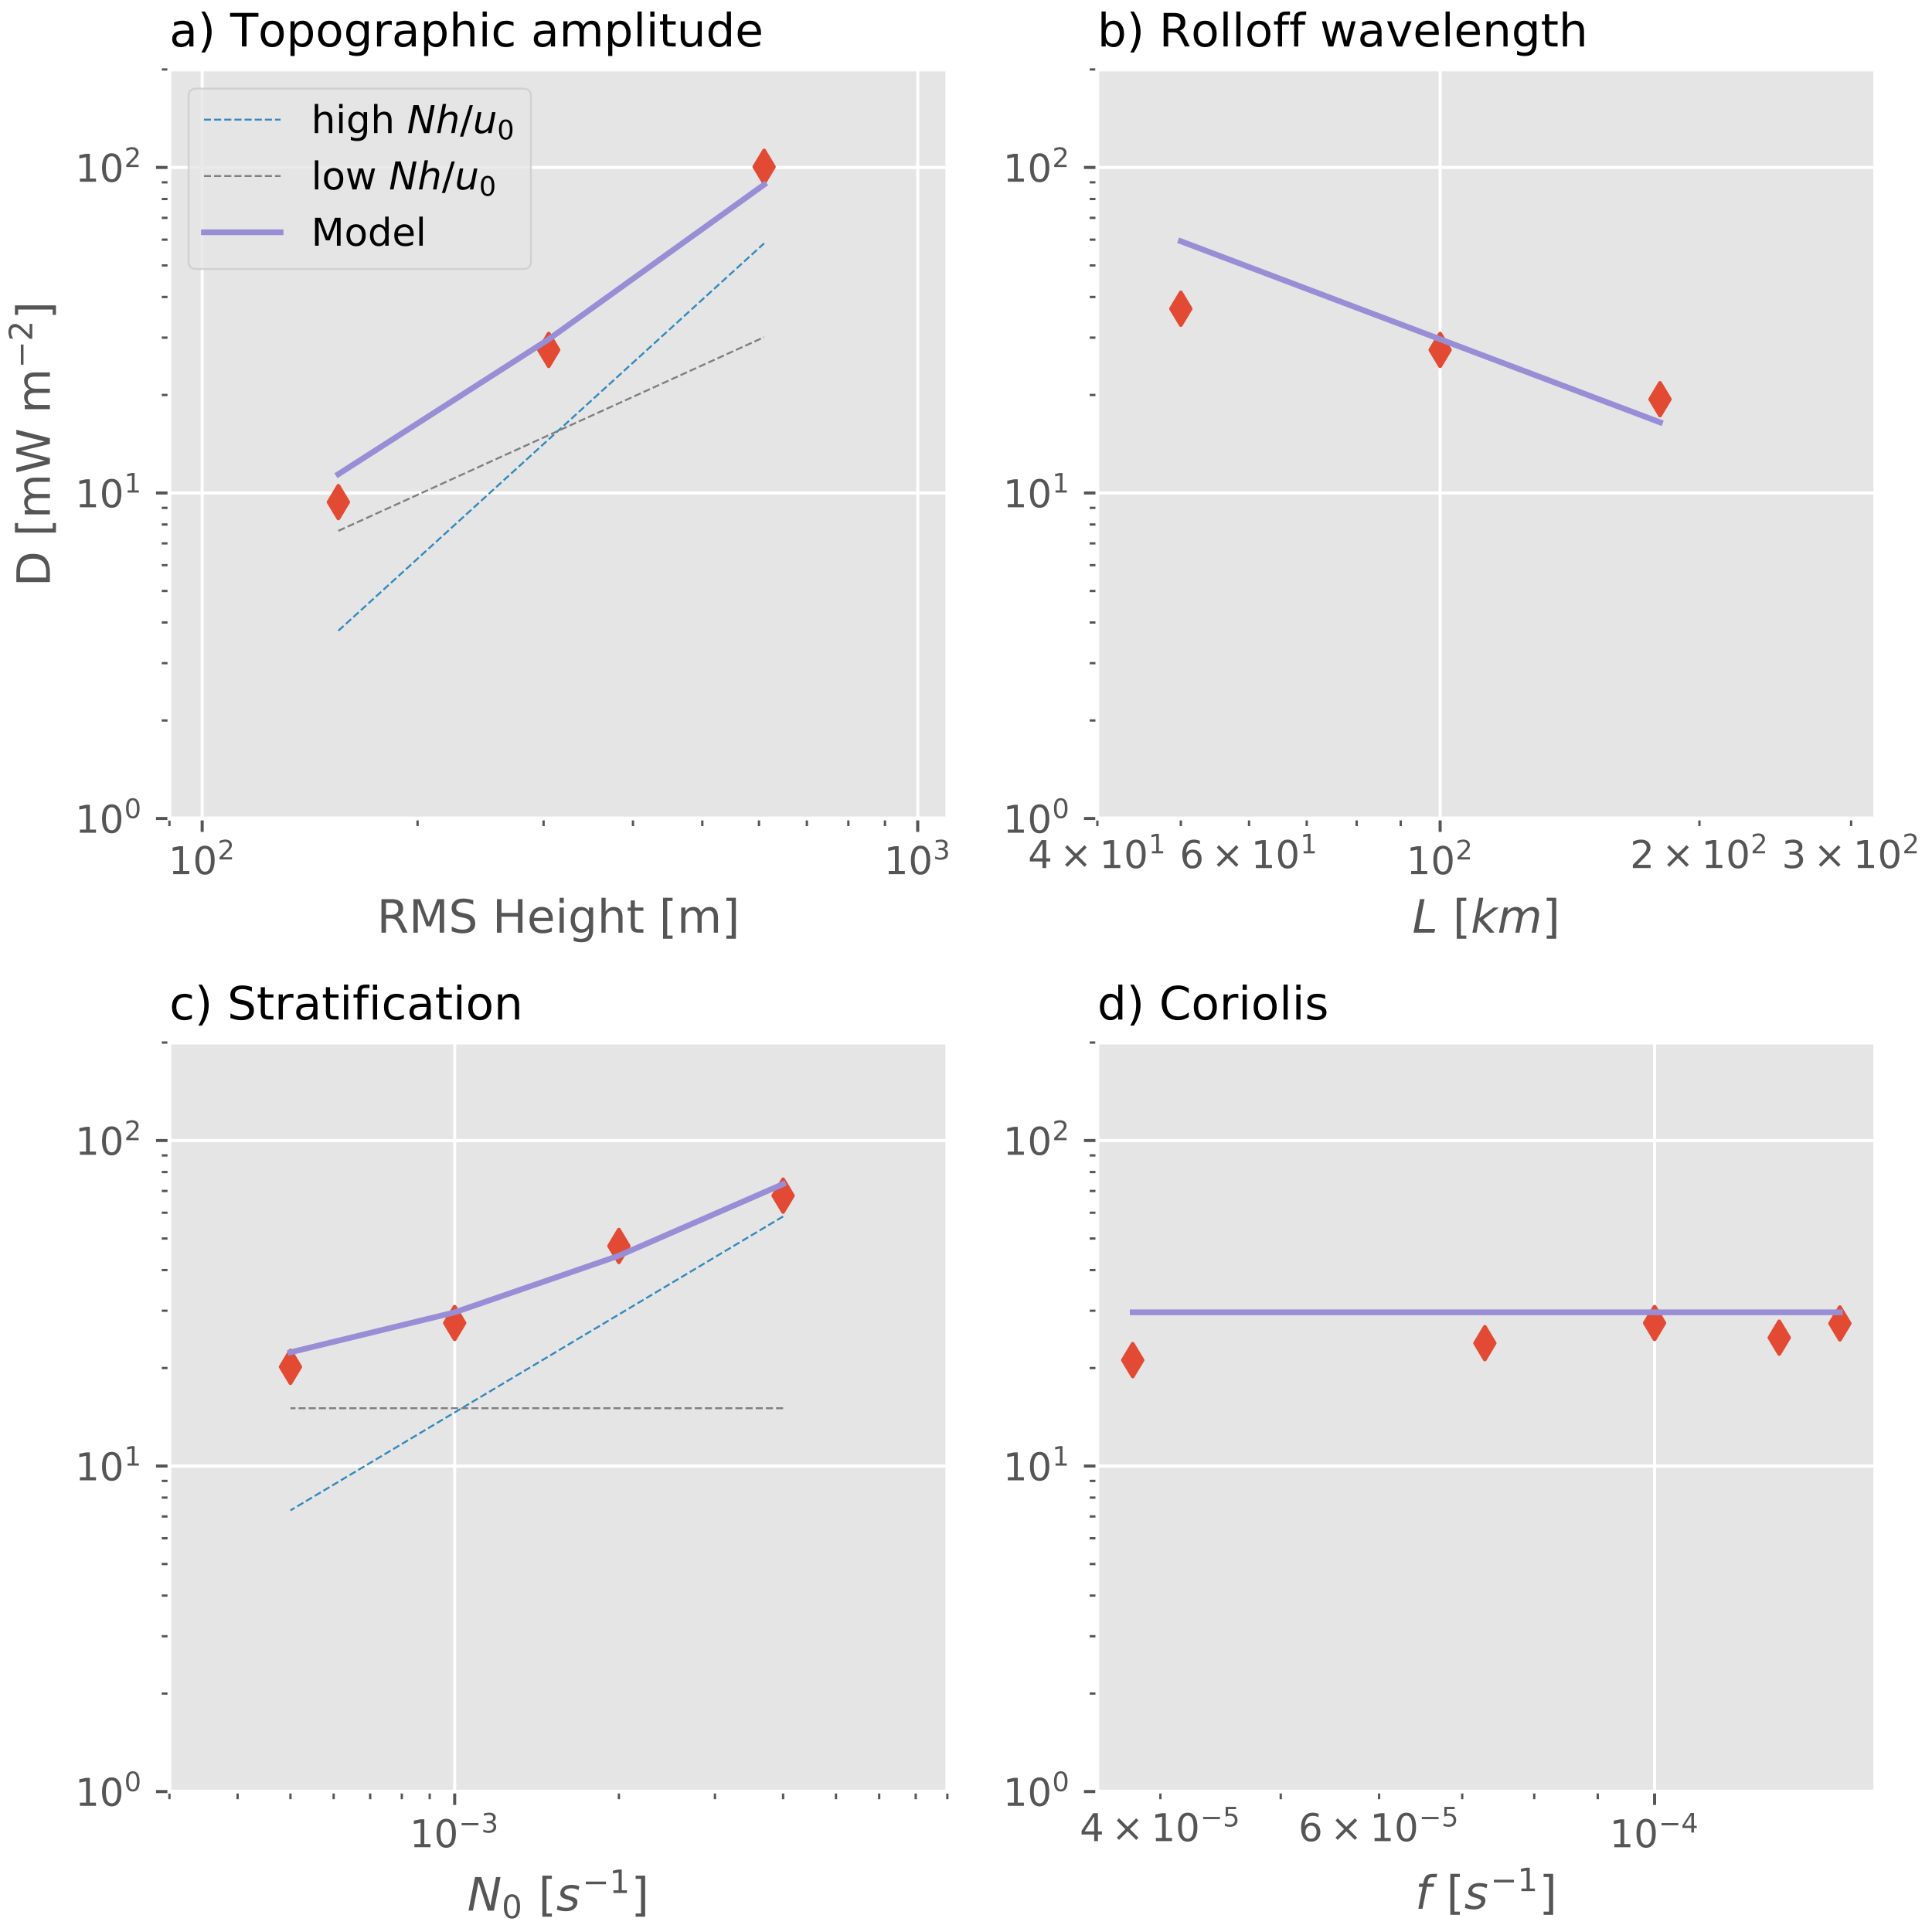 <?xml version="1.0" encoding="utf-8" standalone="no"?>
<!DOCTYPE svg PUBLIC "-//W3C//DTD SVG 1.1//EN"
  "http://www.w3.org/Graphics/SVG/1.1/DTD/svg11.dtd">
<!-- Created with matplotlib (https://matplotlib.org/) -->
<svg height="504pt" version="1.1" viewBox="0 0 504 504" width="504pt" xmlns="http://www.w3.org/2000/svg" xmlns:xlink="http://www.w3.org/1999/xlink">
 <defs>
  <style type="text/css">
*{stroke-linecap:butt;stroke-linejoin:round;}
  </style>
 </defs>
 <g id="figure_1">
  <g id="patch_1">
   <path d="M 0 504 
L 504 504 
L 504 0 
L 0 0 
z
" style="fill:#ffffff;"/>
  </g>
  <g id="axes_1">
   <g id="patch_2">
    <path d="M 44.2 213.515 
L 247.129 213.515 
L 247.129 18.118 
L 44.2 18.118 
z
" style="fill:#e5e5e5;"/>
   </g>
   <g id="matplotlib.axis_1">
    <g id="xtick_1">
     <g id="line2d_1">
      <path clip-path="url(#p78b9d1ee23)" d="M 52.741 213.515 
L 52.741 18.118 
" style="fill:none;stroke:#ffffff;stroke-linecap:square;stroke-width:0.8;"/>
     </g>
     <g id="line2d_2">
      <defs>
       <path d="M 0 0 
L 0 3.5 
" id="m97d7dbd592" style="stroke:#555555;stroke-width:0.8;"/>
      </defs>
      <g>
       <use style="fill:#555555;stroke:#555555;stroke-width:0.8;" x="52.741" xlink:href="#m97d7dbd592" y="213.515"/>
      </g>
     </g>
     <g id="text_1">
      <!-- $\mathdefault{10^{2}}$ -->
      <defs>
       <path d="M 12.406 8.297 
L 28.516 8.297 
L 28.516 63.922 
L 10.984 60.406 
L 10.984 69.391 
L 28.422 72.906 
L 38.281 72.906 
L 38.281 8.297 
L 54.391 8.297 
L 54.391 0 
L 12.406 0 
z
" id="DejaVuSans-49"/>
       <path d="M 31.781 66.406 
Q 24.172 66.406 20.328 58.906 
Q 16.5 51.422 16.5 36.375 
Q 16.5 21.391 20.328 13.891 
Q 24.172 6.391 31.781 6.391 
Q 39.453 6.391 43.281 13.891 
Q 47.125 21.391 47.125 36.375 
Q 47.125 51.422 43.281 58.906 
Q 39.453 66.406 31.781 66.406 
z
M 31.781 74.219 
Q 44.047 74.219 50.516 64.516 
Q 56.984 54.828 56.984 36.375 
Q 56.984 17.969 50.516 8.266 
Q 44.047 -1.422 31.781 -1.422 
Q 19.531 -1.422 13.062 8.266 
Q 6.594 17.969 6.594 36.375 
Q 6.594 54.828 13.062 64.516 
Q 19.531 74.219 31.781 74.219 
z
" id="DejaVuSans-48"/>
       <path d="M 19.188 8.297 
L 53.609 8.297 
L 53.609 0 
L 7.328 0 
L 7.328 8.297 
Q 12.938 14.109 22.625 23.891 
Q 32.328 33.688 34.812 36.531 
Q 39.547 41.844 41.422 45.531 
Q 43.312 49.219 43.312 52.781 
Q 43.312 58.594 39.234 62.25 
Q 35.156 65.922 28.609 65.922 
Q 23.969 65.922 18.812 64.312 
Q 13.672 62.703 7.812 59.422 
L 7.812 69.391 
Q 13.766 71.781 18.938 73 
Q 24.125 74.219 28.422 74.219 
Q 39.75 74.219 46.484 68.547 
Q 53.219 62.891 53.219 53.422 
Q 53.219 48.922 51.531 44.891 
Q 49.859 40.875 45.406 35.406 
Q 44.188 33.984 37.641 27.219 
Q 31.109 20.453 19.188 8.297 
z
" id="DejaVuSans-50"/>
      </defs>
      <g style="fill:#555555;" transform="translate(43.941 228.113)scale(0.1 -0.1)">
       <use transform="translate(0 0.766)" xlink:href="#DejaVuSans-49"/>
       <use transform="translate(63.623 0.766)" xlink:href="#DejaVuSans-48"/>
       <use transform="translate(128.203 39.047)scale(0.7)" xlink:href="#DejaVuSans-50"/>
      </g>
     </g>
    </g>
    <g id="xtick_2">
     <g id="line2d_3">
      <path clip-path="url(#p78b9d1ee23)" d="M 239.402 213.515 
L 239.402 18.118 
" style="fill:none;stroke:#ffffff;stroke-linecap:square;stroke-width:0.8;"/>
     </g>
     <g id="line2d_4">
      <g>
       <use style="fill:#555555;stroke:#555555;stroke-width:0.8;" x="239.402" xlink:href="#m97d7dbd592" y="213.515"/>
      </g>
     </g>
     <g id="text_2">
      <!-- $\mathdefault{10^{3}}$ -->
      <defs>
       <path d="M 40.578 39.312 
Q 47.656 37.797 51.625 33 
Q 55.609 28.219 55.609 21.188 
Q 55.609 10.406 48.188 4.484 
Q 40.766 -1.422 27.094 -1.422 
Q 22.516 -1.422 17.656 -0.516 
Q 12.797 0.391 7.625 2.203 
L 7.625 11.719 
Q 11.719 9.328 16.594 8.109 
Q 21.484 6.891 26.812 6.891 
Q 36.078 6.891 40.938 10.547 
Q 45.797 14.203 45.797 21.188 
Q 45.797 27.641 41.281 31.266 
Q 36.766 34.906 28.719 34.906 
L 20.219 34.906 
L 20.219 43.016 
L 29.109 43.016 
Q 36.375 43.016 40.234 45.922 
Q 44.094 48.828 44.094 54.297 
Q 44.094 59.906 40.109 62.906 
Q 36.141 65.922 28.719 65.922 
Q 24.656 65.922 20.016 65.031 
Q 15.375 64.156 9.812 62.312 
L 9.812 71.094 
Q 15.438 72.656 20.344 73.438 
Q 25.25 74.219 29.594 74.219 
Q 40.828 74.219 47.359 69.109 
Q 53.906 64.016 53.906 55.328 
Q 53.906 49.266 50.438 45.094 
Q 46.969 40.922 40.578 39.312 
z
" id="DejaVuSans-51"/>
      </defs>
      <g style="fill:#555555;" transform="translate(230.602 228.113)scale(0.1 -0.1)">
       <use transform="translate(0 0.766)" xlink:href="#DejaVuSans-49"/>
       <use transform="translate(63.623 0.766)" xlink:href="#DejaVuSans-48"/>
       <use transform="translate(128.203 39.047)scale(0.7)" xlink:href="#DejaVuSans-51"/>
      </g>
     </g>
    </g>
    <g id="xtick_3">
     <g id="line2d_5">
      <defs>
       <path d="M 0 0 
L 0 2 
" id="me27e3166a6" style="stroke:#555555;stroke-width:0.6;"/>
      </defs>
      <g>
       <use style="fill:#555555;stroke:#555555;stroke-width:0.6;" x="44.2" xlink:href="#me27e3166a6" y="213.515"/>
      </g>
     </g>
    </g>
    <g id="xtick_4">
     <g id="line2d_6">
      <g>
       <use style="fill:#555555;stroke:#555555;stroke-width:0.6;" x="108.932" xlink:href="#me27e3166a6" y="213.515"/>
      </g>
     </g>
    </g>
    <g id="xtick_5">
     <g id="line2d_7">
      <g>
       <use style="fill:#555555;stroke:#555555;stroke-width:0.6;" x="141.801" xlink:href="#me27e3166a6" y="213.515"/>
      </g>
     </g>
    </g>
    <g id="xtick_6">
     <g id="line2d_8">
      <g>
       <use style="fill:#555555;stroke:#555555;stroke-width:0.6;" x="165.122" xlink:href="#me27e3166a6" y="213.515"/>
      </g>
     </g>
    </g>
    <g id="xtick_7">
     <g id="line2d_9">
      <g>
       <use style="fill:#555555;stroke:#555555;stroke-width:0.6;" x="183.212" xlink:href="#me27e3166a6" y="213.515"/>
      </g>
     </g>
    </g>
    <g id="xtick_8">
     <g id="line2d_10">
      <g>
       <use style="fill:#555555;stroke:#555555;stroke-width:0.6;" x="197.992" xlink:href="#me27e3166a6" y="213.515"/>
      </g>
     </g>
    </g>
    <g id="xtick_9">
     <g id="line2d_11">
      <g>
       <use style="fill:#555555;stroke:#555555;stroke-width:0.6;" x="210.488" xlink:href="#me27e3166a6" y="213.515"/>
      </g>
     </g>
    </g>
    <g id="xtick_10">
     <g id="line2d_12">
      <g>
       <use style="fill:#555555;stroke:#555555;stroke-width:0.6;" x="221.313" xlink:href="#me27e3166a6" y="213.515"/>
      </g>
     </g>
    </g>
    <g id="xtick_11">
     <g id="line2d_13">
      <g>
       <use style="fill:#555555;stroke:#555555;stroke-width:0.6;" x="230.861" xlink:href="#me27e3166a6" y="213.515"/>
      </g>
     </g>
    </g>
    <g id="text_3">
     <!-- RMS Height [m] -->
     <defs>
      <path d="M 44.391 34.188 
Q 47.562 33.109 50.562 29.594 
Q 53.562 26.078 56.594 19.922 
L 66.609 0 
L 56 0 
L 46.688 18.703 
Q 43.062 26.031 39.672 28.422 
Q 36.281 30.812 30.422 30.812 
L 19.672 30.812 
L 19.672 0 
L 9.812 0 
L 9.812 72.906 
L 32.078 72.906 
Q 44.578 72.906 50.734 67.672 
Q 56.891 62.453 56.891 51.906 
Q 56.891 45.016 53.688 40.469 
Q 50.484 35.938 44.391 34.188 
z
M 19.672 64.797 
L 19.672 38.922 
L 32.078 38.922 
Q 39.203 38.922 42.844 42.219 
Q 46.484 45.516 46.484 51.906 
Q 46.484 58.297 42.844 61.547 
Q 39.203 64.797 32.078 64.797 
z
" id="DejaVuSans-82"/>
      <path d="M 9.812 72.906 
L 24.516 72.906 
L 43.109 23.297 
L 61.812 72.906 
L 76.516 72.906 
L 76.516 0 
L 66.891 0 
L 66.891 64.016 
L 48.094 14.016 
L 38.188 14.016 
L 19.391 64.016 
L 19.391 0 
L 9.812 0 
z
" id="DejaVuSans-77"/>
      <path d="M 53.516 70.516 
L 53.516 60.891 
Q 47.906 63.578 42.922 64.891 
Q 37.938 66.219 33.297 66.219 
Q 25.25 66.219 20.875 63.094 
Q 16.5 59.969 16.5 54.203 
Q 16.5 49.359 19.406 46.891 
Q 22.312 44.438 30.422 42.922 
L 36.375 41.703 
Q 47.406 39.594 52.656 34.297 
Q 57.906 29 57.906 20.125 
Q 57.906 9.516 50.797 4.047 
Q 43.703 -1.422 29.984 -1.422 
Q 24.812 -1.422 18.969 -0.25 
Q 13.141 0.922 6.891 3.219 
L 6.891 13.375 
Q 12.891 10.016 18.656 8.297 
Q 24.422 6.594 29.984 6.594 
Q 38.422 6.594 43.016 9.906 
Q 47.609 13.234 47.609 19.391 
Q 47.609 24.75 44.312 27.781 
Q 41.016 30.812 33.5 32.328 
L 27.484 33.5 
Q 16.453 35.688 11.516 40.375 
Q 6.594 45.062 6.594 53.422 
Q 6.594 63.094 13.406 68.656 
Q 20.219 74.219 32.172 74.219 
Q 37.312 74.219 42.625 73.281 
Q 47.953 72.359 53.516 70.516 
z
" id="DejaVuSans-83"/>
      <path id="DejaVuSans-32"/>
      <path d="M 9.812 72.906 
L 19.672 72.906 
L 19.672 43.016 
L 55.516 43.016 
L 55.516 72.906 
L 65.375 72.906 
L 65.375 0 
L 55.516 0 
L 55.516 34.719 
L 19.672 34.719 
L 19.672 0 
L 9.812 0 
z
" id="DejaVuSans-72"/>
      <path d="M 56.203 29.594 
L 56.203 25.203 
L 14.891 25.203 
Q 15.484 15.922 20.484 11.062 
Q 25.484 6.203 34.422 6.203 
Q 39.594 6.203 44.453 7.469 
Q 49.312 8.734 54.109 11.281 
L 54.109 2.781 
Q 49.266 0.734 44.188 -0.344 
Q 39.109 -1.422 33.891 -1.422 
Q 20.797 -1.422 13.156 6.188 
Q 5.516 13.812 5.516 26.812 
Q 5.516 40.234 12.766 48.109 
Q 20.016 56 32.328 56 
Q 43.359 56 49.781 48.891 
Q 56.203 41.797 56.203 29.594 
z
M 47.219 32.234 
Q 47.125 39.594 43.094 43.984 
Q 39.062 48.391 32.422 48.391 
Q 24.906 48.391 20.391 44.141 
Q 15.875 39.891 15.188 32.172 
z
" id="DejaVuSans-101"/>
      <path d="M 9.422 54.688 
L 18.406 54.688 
L 18.406 0 
L 9.422 0 
z
M 9.422 75.984 
L 18.406 75.984 
L 18.406 64.594 
L 9.422 64.594 
z
" id="DejaVuSans-105"/>
      <path d="M 45.406 27.984 
Q 45.406 37.75 41.375 43.109 
Q 37.359 48.484 30.078 48.484 
Q 22.859 48.484 18.828 43.109 
Q 14.797 37.75 14.797 27.984 
Q 14.797 18.266 18.828 12.891 
Q 22.859 7.516 30.078 7.516 
Q 37.359 7.516 41.375 12.891 
Q 45.406 18.266 45.406 27.984 
z
M 54.391 6.781 
Q 54.391 -7.172 48.188 -13.984 
Q 42 -20.797 29.203 -20.797 
Q 24.469 -20.797 20.266 -20.094 
Q 16.062 -19.391 12.109 -17.922 
L 12.109 -9.188 
Q 16.062 -11.328 19.922 -12.344 
Q 23.781 -13.375 27.781 -13.375 
Q 36.625 -13.375 41.016 -8.766 
Q 45.406 -4.156 45.406 5.172 
L 45.406 9.625 
Q 42.625 4.781 38.281 2.391 
Q 33.938 0 27.875 0 
Q 17.828 0 11.672 7.656 
Q 5.516 15.328 5.516 27.984 
Q 5.516 40.672 11.672 48.328 
Q 17.828 56 27.875 56 
Q 33.938 56 38.281 53.609 
Q 42.625 51.219 45.406 46.391 
L 45.406 54.688 
L 54.391 54.688 
z
" id="DejaVuSans-103"/>
      <path d="M 54.891 33.016 
L 54.891 0 
L 45.906 0 
L 45.906 32.719 
Q 45.906 40.484 42.875 44.328 
Q 39.844 48.188 33.797 48.188 
Q 26.516 48.188 22.312 43.547 
Q 18.109 38.922 18.109 30.906 
L 18.109 0 
L 9.078 0 
L 9.078 75.984 
L 18.109 75.984 
L 18.109 46.188 
Q 21.344 51.125 25.703 53.562 
Q 30.078 56 35.797 56 
Q 45.219 56 50.047 50.172 
Q 54.891 44.344 54.891 33.016 
z
" id="DejaVuSans-104"/>
      <path d="M 18.312 70.219 
L 18.312 54.688 
L 36.812 54.688 
L 36.812 47.703 
L 18.312 47.703 
L 18.312 18.016 
Q 18.312 11.328 20.141 9.422 
Q 21.969 7.516 27.594 7.516 
L 36.812 7.516 
L 36.812 0 
L 27.594 0 
Q 17.188 0 13.234 3.875 
Q 9.281 7.766 9.281 18.016 
L 9.281 47.703 
L 2.688 47.703 
L 2.688 54.688 
L 9.281 54.688 
L 9.281 70.219 
z
" id="DejaVuSans-116"/>
      <path d="M 8.594 75.984 
L 29.297 75.984 
L 29.297 69 
L 17.578 69 
L 17.578 -6.203 
L 29.297 -6.203 
L 29.297 -13.188 
L 8.594 -13.188 
z
" id="DejaVuSans-91"/>
      <path d="M 52 44.188 
Q 55.375 50.25 60.062 53.125 
Q 64.75 56 71.094 56 
Q 79.641 56 84.281 50.016 
Q 88.922 44.047 88.922 33.016 
L 88.922 0 
L 79.891 0 
L 79.891 32.719 
Q 79.891 40.578 77.094 44.375 
Q 74.312 48.188 68.609 48.188 
Q 61.625 48.188 57.562 43.547 
Q 53.516 38.922 53.516 30.906 
L 53.516 0 
L 44.484 0 
L 44.484 32.719 
Q 44.484 40.625 41.703 44.406 
Q 38.922 48.188 33.109 48.188 
Q 26.219 48.188 22.156 43.531 
Q 18.109 38.875 18.109 30.906 
L 18.109 0 
L 9.078 0 
L 9.078 54.688 
L 18.109 54.688 
L 18.109 46.188 
Q 21.188 51.219 25.484 53.609 
Q 29.781 56 35.688 56 
Q 41.656 56 45.828 52.969 
Q 50 49.953 52 44.188 
z
" id="DejaVuSans-109"/>
      <path d="M 30.422 75.984 
L 30.422 -13.188 
L 9.719 -13.188 
L 9.719 -6.203 
L 21.391 -6.203 
L 21.391 69 
L 9.719 69 
L 9.719 75.984 
z
" id="DejaVuSans-93"/>
     </defs>
     <g style="fill:#555555;" transform="translate(98.335 243.311)scale(0.12 -0.12)">
      <use xlink:href="#DejaVuSans-82"/>
      <use x="69.482" xlink:href="#DejaVuSans-77"/>
      <use x="155.762" xlink:href="#DejaVuSans-83"/>
      <use x="219.238" xlink:href="#DejaVuSans-32"/>
      <use x="251.025" xlink:href="#DejaVuSans-72"/>
      <use x="326.221" xlink:href="#DejaVuSans-101"/>
      <use x="387.744" xlink:href="#DejaVuSans-105"/>
      <use x="415.527" xlink:href="#DejaVuSans-103"/>
      <use x="479.004" xlink:href="#DejaVuSans-104"/>
      <use x="542.383" xlink:href="#DejaVuSans-116"/>
      <use x="581.592" xlink:href="#DejaVuSans-32"/>
      <use x="613.379" xlink:href="#DejaVuSans-91"/>
      <use x="652.393" xlink:href="#DejaVuSans-109"/>
      <use x="749.805" xlink:href="#DejaVuSans-93"/>
     </g>
    </g>
   </g>
   <g id="matplotlib.axis_2">
    <g id="ytick_1">
     <g id="line2d_14">
      <path clip-path="url(#p78b9d1ee23)" d="M 44.2 213.515 
L 247.129 213.515 
" style="fill:none;stroke:#ffffff;stroke-linecap:square;stroke-width:0.8;"/>
     </g>
     <g id="line2d_15">
      <defs>
       <path d="M 0 0 
L -3.5 0 
" id="mec5942dcd3" style="stroke:#555555;stroke-width:0.8;"/>
      </defs>
      <g>
       <use style="fill:#555555;stroke:#555555;stroke-width:0.8;" x="44.2" xlink:href="#mec5942dcd3" y="213.515"/>
      </g>
     </g>
     <g id="text_4">
      <!-- $\mathdefault{10^{0}}$ -->
      <g style="fill:#555555;" transform="translate(19.6 217.314)scale(0.1 -0.1)">
       <use transform="translate(0 0.766)" xlink:href="#DejaVuSans-49"/>
       <use transform="translate(63.623 0.766)" xlink:href="#DejaVuSans-48"/>
       <use transform="translate(128.203 39.047)scale(0.7)" xlink:href="#DejaVuSans-48"/>
      </g>
     </g>
    </g>
    <g id="ytick_2">
     <g id="line2d_16">
      <path clip-path="url(#p78b9d1ee23)" d="M 44.2 128.598 
L 247.129 128.598 
" style="fill:none;stroke:#ffffff;stroke-linecap:square;stroke-width:0.8;"/>
     </g>
     <g id="line2d_17">
      <g>
       <use style="fill:#555555;stroke:#555555;stroke-width:0.8;" x="44.2" xlink:href="#mec5942dcd3" y="128.598"/>
      </g>
     </g>
     <g id="text_5">
      <!-- $\mathdefault{10^{1}}$ -->
      <g style="fill:#555555;" transform="translate(19.6 132.397)scale(0.1 -0.1)">
       <use transform="translate(0 0.684)" xlink:href="#DejaVuSans-49"/>
       <use transform="translate(63.623 0.684)" xlink:href="#DejaVuSans-48"/>
       <use transform="translate(128.203 38.966)scale(0.7)" xlink:href="#DejaVuSans-49"/>
      </g>
     </g>
    </g>
    <g id="ytick_3">
     <g id="line2d_18">
      <path clip-path="url(#p78b9d1ee23)" d="M 44.2 43.681 
L 247.129 43.681 
" style="fill:none;stroke:#ffffff;stroke-linecap:square;stroke-width:0.8;"/>
     </g>
     <g id="line2d_19">
      <g>
       <use style="fill:#555555;stroke:#555555;stroke-width:0.8;" x="44.2" xlink:href="#mec5942dcd3" y="43.681"/>
      </g>
     </g>
     <g id="text_6">
      <!-- $\mathdefault{10^{2}}$ -->
      <g style="fill:#555555;" transform="translate(19.6 47.48)scale(0.1 -0.1)">
       <use transform="translate(0 0.766)" xlink:href="#DejaVuSans-49"/>
       <use transform="translate(63.623 0.766)" xlink:href="#DejaVuSans-48"/>
       <use transform="translate(128.203 39.047)scale(0.7)" xlink:href="#DejaVuSans-50"/>
      </g>
     </g>
    </g>
    <g id="ytick_4">
     <g id="line2d_20">
      <defs>
       <path d="M 0 0 
L -2 0 
" id="m7c30a77ade" style="stroke:#555555;stroke-width:0.6;"/>
      </defs>
      <g>
       <use style="fill:#555555;stroke:#555555;stroke-width:0.6;" x="44.2" xlink:href="#m7c30a77ade" y="187.952"/>
      </g>
     </g>
    </g>
    <g id="ytick_5">
     <g id="line2d_21">
      <g>
       <use style="fill:#555555;stroke:#555555;stroke-width:0.6;" x="44.2" xlink:href="#m7c30a77ade" y="172.999"/>
      </g>
     </g>
    </g>
    <g id="ytick_6">
     <g id="line2d_22">
      <g>
       <use style="fill:#555555;stroke:#555555;stroke-width:0.6;" x="44.2" xlink:href="#m7c30a77ade" y="162.39"/>
      </g>
     </g>
    </g>
    <g id="ytick_7">
     <g id="line2d_23">
      <g>
       <use style="fill:#555555;stroke:#555555;stroke-width:0.6;" x="44.2" xlink:href="#m7c30a77ade" y="154.16"/>
      </g>
     </g>
    </g>
    <g id="ytick_8">
     <g id="line2d_24">
      <g>
       <use style="fill:#555555;stroke:#555555;stroke-width:0.6;" x="44.2" xlink:href="#m7c30a77ade" y="147.437"/>
      </g>
     </g>
    </g>
    <g id="ytick_9">
     <g id="line2d_25">
      <g>
       <use style="fill:#555555;stroke:#555555;stroke-width:0.6;" x="44.2" xlink:href="#m7c30a77ade" y="141.752"/>
      </g>
     </g>
    </g>
    <g id="ytick_10">
     <g id="line2d_26">
      <g>
       <use style="fill:#555555;stroke:#555555;stroke-width:0.6;" x="44.2" xlink:href="#m7c30a77ade" y="136.827"/>
      </g>
     </g>
    </g>
    <g id="ytick_11">
     <g id="line2d_27">
      <g>
       <use style="fill:#555555;stroke:#555555;stroke-width:0.6;" x="44.2" xlink:href="#m7c30a77ade" y="132.483"/>
      </g>
     </g>
    </g>
    <g id="ytick_12">
     <g id="line2d_28">
      <g>
       <use style="fill:#555555;stroke:#555555;stroke-width:0.6;" x="44.2" xlink:href="#m7c30a77ade" y="103.035"/>
      </g>
     </g>
    </g>
    <g id="ytick_13">
     <g id="line2d_29">
      <g>
       <use style="fill:#555555;stroke:#555555;stroke-width:0.6;" x="44.2" xlink:href="#m7c30a77ade" y="88.082"/>
      </g>
     </g>
    </g>
    <g id="ytick_14">
     <g id="line2d_30">
      <g>
       <use style="fill:#555555;stroke:#555555;stroke-width:0.6;" x="44.2" xlink:href="#m7c30a77ade" y="77.473"/>
      </g>
     </g>
    </g>
    <g id="ytick_15">
     <g id="line2d_31">
      <g>
       <use style="fill:#555555;stroke:#555555;stroke-width:0.6;" x="44.2" xlink:href="#m7c30a77ade" y="69.243"/>
      </g>
     </g>
    </g>
    <g id="ytick_16">
     <g id="line2d_32">
      <g>
       <use style="fill:#555555;stroke:#555555;stroke-width:0.6;" x="44.2" xlink:href="#m7c30a77ade" y="62.52"/>
      </g>
     </g>
    </g>
    <g id="ytick_17">
     <g id="line2d_33">
      <g>
       <use style="fill:#555555;stroke:#555555;stroke-width:0.6;" x="44.2" xlink:href="#m7c30a77ade" y="56.835"/>
      </g>
     </g>
    </g>
    <g id="ytick_18">
     <g id="line2d_34">
      <g>
       <use style="fill:#555555;stroke:#555555;stroke-width:0.6;" x="44.2" xlink:href="#m7c30a77ade" y="51.91"/>
      </g>
     </g>
    </g>
    <g id="ytick_19">
     <g id="line2d_35">
      <g>
       <use style="fill:#555555;stroke:#555555;stroke-width:0.6;" x="44.2" xlink:href="#m7c30a77ade" y="47.566"/>
      </g>
     </g>
    </g>
    <g id="ytick_20">
     <g id="line2d_36">
      <g>
       <use style="fill:#555555;stroke:#555555;stroke-width:0.6;" x="44.2" xlink:href="#m7c30a77ade" y="18.118"/>
      </g>
     </g>
    </g>
    <g id="text_7">
     <!-- D $[\mathrm{mW\ m^{-2}}]$ -->
     <defs>
      <path d="M 19.672 64.797 
L 19.672 8.109 
L 31.594 8.109 
Q 46.688 8.109 53.688 14.938 
Q 60.688 21.781 60.688 36.531 
Q 60.688 51.172 53.688 57.984 
Q 46.688 64.797 31.594 64.797 
z
M 9.812 72.906 
L 30.078 72.906 
Q 51.266 72.906 61.172 64.094 
Q 71.094 55.281 71.094 36.531 
Q 71.094 17.672 61.125 8.828 
Q 51.172 0 30.078 0 
L 9.812 0 
z
" id="DejaVuSans-68"/>
      <path d="M 3.328 72.906 
L 13.281 72.906 
L 28.609 11.281 
L 43.891 72.906 
L 54.984 72.906 
L 70.312 11.281 
L 85.594 72.906 
L 95.609 72.906 
L 77.297 0 
L 64.891 0 
L 49.516 63.281 
L 33.984 0 
L 21.578 0 
z
" id="DejaVuSans-87"/>
      <path d="M 10.594 35.5 
L 73.188 35.5 
L 73.188 27.203 
L 10.594 27.203 
z
" id="DejaVuSans-8722"/>
     </defs>
     <g style="fill:#555555;" transform="translate(13.105 153.017)rotate(-90)scale(0.12 -0.12)">
      <use transform="translate(0 0.766)" xlink:href="#DejaVuSans-68"/>
      <use transform="translate(77.002 0.766)" xlink:href="#DejaVuSans-32"/>
      <use transform="translate(108.789 0.766)" xlink:href="#DejaVuSans-91"/>
      <use transform="translate(147.803 0.766)" xlink:href="#DejaVuSans-109"/>
      <use transform="translate(245.215 0.766)" xlink:href="#DejaVuSans-87"/>
      <use transform="translate(376.562 0.766)" xlink:href="#DejaVuSans-109"/>
      <use transform="translate(474.931 39.047)scale(0.7)" xlink:href="#DejaVuSans-8722"/>
      <use transform="translate(533.584 39.047)scale(0.7)" xlink:href="#DejaVuSans-50"/>
      <use transform="translate(580.854 0.766)" xlink:href="#DejaVuSans-93"/>
     </g>
    </g>
   </g>
   <g id="line2d_37">
    <defs>
     <path d="M -0 4.243 
L 2.546 0 
L 0 -4.243 
L -2.546 -0 
z
" id="mf34ceac2bd" style="stroke:#e24a33;stroke-linejoin:miter;"/>
    </defs>
    <g clip-path="url(#p78b9d1ee23)">
     <use style="fill:#e24a33;stroke:#e24a33;stroke-linejoin:miter;" x="88.269" xlink:href="#mf34ceac2bd" y="130.987"/>
     <use style="fill:#e24a33;stroke:#e24a33;stroke-linejoin:miter;" x="143.141" xlink:href="#mf34ceac2bd" y="91.286"/>
     <use style="fill:#e24a33;stroke:#e24a33;stroke-linejoin:miter;" x="199.332" xlink:href="#mf34ceac2bd" y="43.509"/>
    </g>
   </g>
   <g id="line2d_38">
    <path clip-path="url(#p78b9d1ee23)" d="M 88.269 164.536 
L 143.141 114.61 
L 199.332 63.485 
" style="fill:none;stroke:#348abd;stroke-dasharray:1.85,0.8;stroke-dashoffset:0;stroke-width:0.5;"/>
   </g>
   <g id="line2d_39">
    <path clip-path="url(#p78b9d1ee23)" d="M 88.269 138.482 
L 143.141 113.519 
L 199.332 87.957 
" style="fill:none;stroke:#808080;stroke-dasharray:1.85,0.8;stroke-dashoffset:0;stroke-width:0.5;"/>
   </g>
   <g id="line2d_40">
    <path clip-path="url(#p78b9d1ee23)" d="M 88.269 123.692 
L 143.141 88.498 
L 199.332 48.165 
" style="fill:none;stroke:#988ed5;stroke-linecap:square;stroke-width:1.5;"/>
   </g>
   <g id="patch_3">
    <path d="M 44.2 213.515 
L 44.2 18.118 
" style="fill:none;stroke:#ffffff;stroke-linecap:square;stroke-linejoin:miter;"/>
   </g>
   <g id="patch_4">
    <path d="M 247.129 213.515 
L 247.129 18.118 
" style="fill:none;stroke:#ffffff;stroke-linecap:square;stroke-linejoin:miter;"/>
   </g>
   <g id="patch_5">
    <path d="M 44.2 213.515 
L 247.129 213.515 
" style="fill:none;stroke:#ffffff;stroke-linecap:square;stroke-linejoin:miter;"/>
   </g>
   <g id="patch_6">
    <path d="M 44.2 18.118 
L 247.129 18.118 
" style="fill:none;stroke:#ffffff;stroke-linecap:square;stroke-linejoin:miter;"/>
   </g>
   <g id="text_8">
    <!-- a) Topographic amplitude -->
    <defs>
     <path d="M 34.281 27.484 
Q 23.391 27.484 19.188 25 
Q 14.984 22.516 14.984 16.5 
Q 14.984 11.719 18.141 8.906 
Q 21.297 6.109 26.703 6.109 
Q 34.188 6.109 38.703 11.406 
Q 43.219 16.703 43.219 25.484 
L 43.219 27.484 
z
M 52.203 31.203 
L 52.203 0 
L 43.219 0 
L 43.219 8.297 
Q 40.141 3.328 35.547 0.953 
Q 30.953 -1.422 24.312 -1.422 
Q 15.922 -1.422 10.953 3.297 
Q 6 8.016 6 15.922 
Q 6 25.141 12.172 29.828 
Q 18.359 34.516 30.609 34.516 
L 43.219 34.516 
L 43.219 35.406 
Q 43.219 41.609 39.141 45 
Q 35.062 48.391 27.688 48.391 
Q 23 48.391 18.547 47.266 
Q 14.109 46.141 10.016 43.891 
L 10.016 52.203 
Q 14.938 54.109 19.578 55.047 
Q 24.219 56 28.609 56 
Q 40.484 56 46.344 49.844 
Q 52.203 43.703 52.203 31.203 
z
" id="DejaVuSans-97"/>
     <path d="M 8.016 75.875 
L 15.828 75.875 
Q 23.141 64.359 26.781 53.312 
Q 30.422 42.281 30.422 31.391 
Q 30.422 20.453 26.781 9.375 
Q 23.141 -1.703 15.828 -13.188 
L 8.016 -13.188 
Q 14.5 -2 17.703 9.062 
Q 20.906 20.125 20.906 31.391 
Q 20.906 42.672 17.703 53.656 
Q 14.5 64.656 8.016 75.875 
z
" id="DejaVuSans-41"/>
     <path d="M -0.297 72.906 
L 61.375 72.906 
L 61.375 64.594 
L 35.5 64.594 
L 35.5 0 
L 25.594 0 
L 25.594 64.594 
L -0.297 64.594 
z
" id="DejaVuSans-84"/>
     <path d="M 30.609 48.391 
Q 23.391 48.391 19.188 42.75 
Q 14.984 37.109 14.984 27.297 
Q 14.984 17.484 19.156 11.844 
Q 23.344 6.203 30.609 6.203 
Q 37.797 6.203 41.984 11.859 
Q 46.188 17.531 46.188 27.297 
Q 46.188 37.016 41.984 42.703 
Q 37.797 48.391 30.609 48.391 
z
M 30.609 56 
Q 42.328 56 49.016 48.375 
Q 55.719 40.766 55.719 27.297 
Q 55.719 13.875 49.016 6.219 
Q 42.328 -1.422 30.609 -1.422 
Q 18.844 -1.422 12.172 6.219 
Q 5.516 13.875 5.516 27.297 
Q 5.516 40.766 12.172 48.375 
Q 18.844 56 30.609 56 
z
" id="DejaVuSans-111"/>
     <path d="M 18.109 8.203 
L 18.109 -20.797 
L 9.078 -20.797 
L 9.078 54.688 
L 18.109 54.688 
L 18.109 46.391 
Q 20.953 51.266 25.266 53.625 
Q 29.594 56 35.594 56 
Q 45.562 56 51.781 48.094 
Q 58.016 40.188 58.016 27.297 
Q 58.016 14.406 51.781 6.484 
Q 45.562 -1.422 35.594 -1.422 
Q 29.594 -1.422 25.266 0.953 
Q 20.953 3.328 18.109 8.203 
z
M 48.688 27.297 
Q 48.688 37.203 44.609 42.844 
Q 40.531 48.484 33.406 48.484 
Q 26.266 48.484 22.188 42.844 
Q 18.109 37.203 18.109 27.297 
Q 18.109 17.391 22.188 11.75 
Q 26.266 6.109 33.406 6.109 
Q 40.531 6.109 44.609 11.75 
Q 48.688 17.391 48.688 27.297 
z
" id="DejaVuSans-112"/>
     <path d="M 41.109 46.297 
Q 39.594 47.172 37.812 47.578 
Q 36.031 48 33.891 48 
Q 26.266 48 22.188 43.047 
Q 18.109 38.094 18.109 28.812 
L 18.109 0 
L 9.078 0 
L 9.078 54.688 
L 18.109 54.688 
L 18.109 46.188 
Q 20.953 51.172 25.484 53.578 
Q 30.031 56 36.531 56 
Q 37.453 56 38.578 55.875 
Q 39.703 55.766 41.062 55.516 
z
" id="DejaVuSans-114"/>
     <path d="M 48.781 52.594 
L 48.781 44.188 
Q 44.969 46.297 41.141 47.344 
Q 37.312 48.391 33.406 48.391 
Q 24.656 48.391 19.812 42.844 
Q 14.984 37.312 14.984 27.297 
Q 14.984 17.281 19.812 11.734 
Q 24.656 6.203 33.406 6.203 
Q 37.312 6.203 41.141 7.25 
Q 44.969 8.297 48.781 10.406 
L 48.781 2.094 
Q 45.016 0.344 40.984 -0.531 
Q 36.969 -1.422 32.422 -1.422 
Q 20.062 -1.422 12.781 6.344 
Q 5.516 14.109 5.516 27.297 
Q 5.516 40.672 12.859 48.328 
Q 20.219 56 33.016 56 
Q 37.156 56 41.109 55.141 
Q 45.062 54.297 48.781 52.594 
z
" id="DejaVuSans-99"/>
     <path d="M 9.422 75.984 
L 18.406 75.984 
L 18.406 0 
L 9.422 0 
z
" id="DejaVuSans-108"/>
     <path d="M 8.5 21.578 
L 8.5 54.688 
L 17.484 54.688 
L 17.484 21.922 
Q 17.484 14.156 20.5 10.266 
Q 23.531 6.391 29.594 6.391 
Q 36.859 6.391 41.078 11.031 
Q 45.312 15.672 45.312 23.688 
L 45.312 54.688 
L 54.297 54.688 
L 54.297 0 
L 45.312 0 
L 45.312 8.406 
Q 42.047 3.422 37.719 1 
Q 33.406 -1.422 27.688 -1.422 
Q 18.266 -1.422 13.375 4.438 
Q 8.5 10.297 8.5 21.578 
z
M 31.109 56 
z
" id="DejaVuSans-117"/>
     <path d="M 45.406 46.391 
L 45.406 75.984 
L 54.391 75.984 
L 54.391 0 
L 45.406 0 
L 45.406 8.203 
Q 42.578 3.328 38.25 0.953 
Q 33.938 -1.422 27.875 -1.422 
Q 17.969 -1.422 11.734 6.484 
Q 5.516 14.406 5.516 27.297 
Q 5.516 40.188 11.734 48.094 
Q 17.969 56 27.875 56 
Q 33.938 56 38.25 53.625 
Q 42.578 51.266 45.406 46.391 
z
M 14.797 27.297 
Q 14.797 17.391 18.875 11.75 
Q 22.953 6.109 30.078 6.109 
Q 37.203 6.109 41.297 11.75 
Q 45.406 17.391 45.406 27.297 
Q 45.406 37.203 41.297 42.844 
Q 37.203 48.484 30.078 48.484 
Q 22.953 48.484 18.875 42.844 
Q 14.797 37.203 14.797 27.297 
z
" id="DejaVuSans-100"/>
    </defs>
    <g transform="translate(44.2 12.118)scale(0.12 -0.12)">
     <use xlink:href="#DejaVuSans-97"/>
     <use x="61.279" xlink:href="#DejaVuSans-41"/>
     <use x="100.293" xlink:href="#DejaVuSans-32"/>
     <use x="132.08" xlink:href="#DejaVuSans-84"/>
     <use x="192.898" xlink:href="#DejaVuSans-111"/>
     <use x="254.08" xlink:href="#DejaVuSans-112"/>
     <use x="317.557" xlink:href="#DejaVuSans-111"/>
     <use x="378.738" xlink:href="#DejaVuSans-103"/>
     <use x="442.215" xlink:href="#DejaVuSans-114"/>
     <use x="483.328" xlink:href="#DejaVuSans-97"/>
     <use x="544.607" xlink:href="#DejaVuSans-112"/>
     <use x="608.084" xlink:href="#DejaVuSans-104"/>
     <use x="671.463" xlink:href="#DejaVuSans-105"/>
     <use x="699.246" xlink:href="#DejaVuSans-99"/>
     <use x="754.227" xlink:href="#DejaVuSans-32"/>
     <use x="786.014" xlink:href="#DejaVuSans-97"/>
     <use x="847.293" xlink:href="#DejaVuSans-109"/>
     <use x="944.705" xlink:href="#DejaVuSans-112"/>
     <use x="1008.182" xlink:href="#DejaVuSans-108"/>
     <use x="1035.965" xlink:href="#DejaVuSans-105"/>
     <use x="1063.748" xlink:href="#DejaVuSans-116"/>
     <use x="1102.957" xlink:href="#DejaVuSans-117"/>
     <use x="1166.336" xlink:href="#DejaVuSans-100"/>
     <use x="1229.812" xlink:href="#DejaVuSans-101"/>
    </g>
   </g>
   <g id="legend_1">
    <g id="patch_7">
     <path d="M 51.2 70.175 
L 136.5 70.175 
Q 138.5 70.175 138.5 68.175 
L 138.5 25.118 
Q 138.5 23.118 136.5 23.118 
L 51.2 23.118 
Q 49.2 23.118 49.2 25.118 
L 49.2 68.175 
Q 49.2 70.175 51.2 70.175 
z
" style="fill:#e5e5e5;opacity:0.8;stroke:#cccccc;stroke-linejoin:miter;stroke-width:0.5;"/>
    </g>
    <g id="line2d_41">
     <path d="M 53.2 31.218 
L 73.2 31.218 
" style="fill:none;stroke:#348abd;stroke-dasharray:1.85,0.8;stroke-dashoffset:0;stroke-width:0.5;"/>
    </g>
    <g id="line2d_42"/>
    <g id="text_9">
     <!-- high $Nh/u_0$ -->
     <defs>
      <path d="M 16.891 72.906 
L 30.172 72.906 
L 50.297 10.406 
L 62.5 72.906 
L 72.125 72.906 
L 57.906 0 
L 44.578 0 
L 24.516 62.891 
L 12.312 0 
L 2.688 0 
z
" id="DejaVuSans-Oblique-78"/>
      <path d="M 55.719 33.016 
L 49.312 0 
L 40.281 0 
L 46.688 32.672 
Q 47.125 34.969 47.359 36.719 
Q 47.609 38.484 47.609 39.5 
Q 47.609 43.609 45.016 45.891 
Q 42.438 48.188 37.797 48.188 
Q 30.562 48.188 25.266 43.297 
Q 19.969 38.422 18.406 30.328 
L 12.5 0 
L 3.516 0 
L 18.312 75.984 
L 27.297 75.984 
L 21.484 46.094 
Q 24.906 50.688 30.219 53.344 
Q 35.547 56 41.406 56 
Q 48.641 56 52.609 52.094 
Q 56.594 48.188 56.594 41.109 
Q 56.594 39.359 56.375 37.359 
Q 56.156 35.359 55.719 33.016 
z
" id="DejaVuSans-Oblique-104"/>
      <path d="M 25.391 72.906 
L 33.688 72.906 
L 8.297 -9.281 
L 0 -9.281 
z
" id="DejaVuSans-47"/>
      <path d="M 6.688 21.688 
L 13.094 54.688 
L 22.125 54.688 
L 15.719 22.016 
Q 15.234 19.625 15.016 17.922 
Q 14.797 16.219 14.797 15.094 
Q 14.797 10.938 17.328 8.656 
Q 19.875 6.391 24.516 6.391 
Q 31.734 6.391 37 11.266 
Q 42.281 16.156 43.891 24.422 
L 49.906 54.688 
L 58.891 54.688 
L 48.297 0 
L 39.312 0 
L 41.109 8.594 
Q 37.312 3.812 32.062 1.188 
Q 26.812 -1.422 20.906 -1.422 
Q 13.719 -1.422 9.719 2.516 
Q 5.719 6.453 5.719 13.484 
Q 5.719 14.938 5.953 17.141 
Q 6.203 19.344 6.688 21.688 
z
" id="DejaVuSans-Oblique-117"/>
     </defs>
     <g transform="translate(81.2 34.718)scale(0.1 -0.1)">
      <use transform="translate(0 0.016)" xlink:href="#DejaVuSans-104"/>
      <use transform="translate(63.379 0.016)" xlink:href="#DejaVuSans-105"/>
      <use transform="translate(91.162 0.016)" xlink:href="#DejaVuSans-103"/>
      <use transform="translate(154.639 0.016)" xlink:href="#DejaVuSans-104"/>
      <use transform="translate(218.018 0.016)" xlink:href="#DejaVuSans-32"/>
      <use transform="translate(249.805 0.016)" xlink:href="#DejaVuSans-Oblique-78"/>
      <use transform="translate(324.609 0.016)" xlink:href="#DejaVuSans-Oblique-104"/>
      <use transform="translate(387.988 0.016)" xlink:href="#DejaVuSans-47"/>
      <use transform="translate(421.68 0.016)" xlink:href="#DejaVuSans-Oblique-117"/>
      <use transform="translate(485.059 -16.391)scale(0.7)" xlink:href="#DejaVuSans-48"/>
     </g>
    </g>
    <g id="line2d_43">
     <path d="M 53.2 45.917 
L 73.2 45.917 
" style="fill:none;stroke:#808080;stroke-dasharray:1.85,0.8;stroke-dashoffset:0;stroke-width:0.5;"/>
    </g>
    <g id="line2d_44"/>
    <g id="text_10">
     <!-- low $Nh/u_0$ -->
     <defs>
      <path d="M 4.203 54.688 
L 13.188 54.688 
L 24.422 12.016 
L 35.594 54.688 
L 46.188 54.688 
L 57.422 12.016 
L 68.609 54.688 
L 77.594 54.688 
L 63.281 0 
L 52.688 0 
L 40.922 44.828 
L 29.109 0 
L 18.5 0 
z
" id="DejaVuSans-119"/>
     </defs>
     <g transform="translate(81.2 49.417)scale(0.1 -0.1)">
      <use transform="translate(0 0.016)" xlink:href="#DejaVuSans-108"/>
      <use transform="translate(27.783 0.016)" xlink:href="#DejaVuSans-111"/>
      <use transform="translate(88.965 0.016)" xlink:href="#DejaVuSans-119"/>
      <use transform="translate(170.752 0.016)" xlink:href="#DejaVuSans-32"/>
      <use transform="translate(202.539 0.016)" xlink:href="#DejaVuSans-Oblique-78"/>
      <use transform="translate(277.344 0.016)" xlink:href="#DejaVuSans-Oblique-104"/>
      <use transform="translate(340.723 0.016)" xlink:href="#DejaVuSans-47"/>
      <use transform="translate(374.414 0.016)" xlink:href="#DejaVuSans-Oblique-117"/>
      <use transform="translate(437.793 -16.391)scale(0.7)" xlink:href="#DejaVuSans-48"/>
     </g>
    </g>
    <g id="line2d_45">
     <path d="M 53.2 60.595 
L 73.2 60.595 
" style="fill:none;stroke:#988ed5;stroke-linecap:square;stroke-width:1.5;"/>
    </g>
    <g id="line2d_46"/>
    <g id="text_11">
     <!-- Model -->
     <g transform="translate(81.2 64.095)scale(0.1 -0.1)">
      <use xlink:href="#DejaVuSans-77"/>
      <use x="86.279" xlink:href="#DejaVuSans-111"/>
      <use x="147.461" xlink:href="#DejaVuSans-100"/>
      <use x="210.938" xlink:href="#DejaVuSans-101"/>
      <use x="272.461" xlink:href="#DejaVuSans-108"/>
     </g>
    </g>
   </g>
  </g>
  <g id="axes_2">
   <g id="patch_8">
    <path d="M 286.269 213.515 
L 489.198 213.515 
L 489.198 18.118 
L 286.269 18.118 
z
" style="fill:#e5e5e5;"/>
   </g>
   <g id="matplotlib.axis_3">
    <g id="xtick_12">
     <g id="line2d_47">
      <path clip-path="url(#p947692bd5b)" d="M 375.688 213.515 
L 375.688 18.118 
" style="fill:none;stroke:#ffffff;stroke-linecap:square;stroke-width:0.8;"/>
     </g>
     <g id="line2d_48">
      <g>
       <use style="fill:#555555;stroke:#555555;stroke-width:0.8;" x="375.688" xlink:href="#m97d7dbd592" y="213.515"/>
      </g>
     </g>
     <g id="text_12">
      <!-- $\mathdefault{10^{2}}$ -->
      <g style="fill:#555555;" transform="translate(366.888 228.113)scale(0.1 -0.1)">
       <use transform="translate(0 0.766)" xlink:href="#DejaVuSans-49"/>
       <use transform="translate(63.623 0.766)" xlink:href="#DejaVuSans-48"/>
       <use transform="translate(128.203 39.047)scale(0.7)" xlink:href="#DejaVuSans-50"/>
      </g>
     </g>
    </g>
    <g id="xtick_13">
     <g id="line2d_49">
      <g>
       <use style="fill:#555555;stroke:#555555;stroke-width:0.6;" x="286.269" xlink:href="#me27e3166a6" y="213.515"/>
      </g>
     </g>
     <g id="text_13">
      <!-- $\mathdefault{4\times10^{1}}$ -->
      <defs>
       <path d="M 37.797 64.312 
L 12.891 25.391 
L 37.797 25.391 
z
M 35.203 72.906 
L 47.609 72.906 
L 47.609 25.391 
L 58.016 25.391 
L 58.016 17.188 
L 47.609 17.188 
L 47.609 0 
L 37.797 0 
L 37.797 17.188 
L 4.891 17.188 
L 4.891 26.703 
z
" id="DejaVuSans-52"/>
       <path d="M 70.125 53.719 
L 47.797 31.297 
L 70.125 8.984 
L 64.312 3.078 
L 41.891 25.484 
L 19.484 3.078 
L 13.719 8.984 
L 35.984 31.297 
L 13.719 53.719 
L 19.484 59.625 
L 41.891 37.203 
L 64.312 59.625 
z
" id="DejaVuSans-215"/>
      </defs>
      <g style="fill:#555555;" transform="translate(268.169 226.513)scale(0.1 -0.1)">
       <use transform="translate(0 0.684)" xlink:href="#DejaVuSans-52"/>
       <use transform="translate(83.105 0.684)" xlink:href="#DejaVuSans-215"/>
       <use transform="translate(186.377 0.684)" xlink:href="#DejaVuSans-49"/>
       <use transform="translate(250 0.684)" xlink:href="#DejaVuSans-48"/>
       <use transform="translate(314.58 38.966)scale(0.7)" xlink:href="#DejaVuSans-49"/>
      </g>
     </g>
    </g>
    <g id="xtick_14">
     <g id="line2d_50">
      <g>
       <use style="fill:#555555;stroke:#555555;stroke-width:0.6;" x="308.045" xlink:href="#me27e3166a6" y="213.515"/>
      </g>
     </g>
    </g>
    <g id="xtick_15">
     <g id="line2d_51">
      <g>
       <use style="fill:#555555;stroke:#555555;stroke-width:0.6;" x="325.838" xlink:href="#me27e3166a6" y="213.515"/>
      </g>
     </g>
     <g id="text_14">
      <!-- $\mathdefault{6\times10^{1}}$ -->
      <defs>
       <path d="M 33.016 40.375 
Q 26.375 40.375 22.484 35.828 
Q 18.609 31.297 18.609 23.391 
Q 18.609 15.531 22.484 10.953 
Q 26.375 6.391 33.016 6.391 
Q 39.656 6.391 43.531 10.953 
Q 47.406 15.531 47.406 23.391 
Q 47.406 31.297 43.531 35.828 
Q 39.656 40.375 33.016 40.375 
z
M 52.594 71.297 
L 52.594 62.312 
Q 48.875 64.062 45.094 64.984 
Q 41.312 65.922 37.594 65.922 
Q 27.828 65.922 22.672 59.328 
Q 17.531 52.734 16.797 39.406 
Q 19.672 43.656 24.016 45.922 
Q 28.375 48.188 33.594 48.188 
Q 44.578 48.188 50.953 41.516 
Q 57.328 34.859 57.328 23.391 
Q 57.328 12.156 50.688 5.359 
Q 44.047 -1.422 33.016 -1.422 
Q 20.359 -1.422 13.672 8.266 
Q 6.984 17.969 6.984 36.375 
Q 6.984 53.656 15.188 63.938 
Q 23.391 74.219 37.203 74.219 
Q 40.922 74.219 44.703 73.484 
Q 48.484 72.75 52.594 71.297 
z
" id="DejaVuSans-54"/>
      </defs>
      <g style="fill:#555555;" transform="translate(307.738 226.513)scale(0.1 -0.1)">
       <use transform="translate(0 0.684)" xlink:href="#DejaVuSans-54"/>
       <use transform="translate(83.105 0.684)" xlink:href="#DejaVuSans-215"/>
       <use transform="translate(186.377 0.684)" xlink:href="#DejaVuSans-49"/>
       <use transform="translate(250 0.684)" xlink:href="#DejaVuSans-48"/>
       <use transform="translate(314.58 38.966)scale(0.7)" xlink:href="#DejaVuSans-49"/>
      </g>
     </g>
    </g>
    <g id="xtick_16">
     <g id="line2d_52">
      <g>
       <use style="fill:#555555;stroke:#555555;stroke-width:0.6;" x="340.881" xlink:href="#me27e3166a6" y="213.515"/>
      </g>
     </g>
    </g>
    <g id="xtick_17">
     <g id="line2d_53">
      <g>
       <use style="fill:#555555;stroke:#555555;stroke-width:0.6;" x="353.912" xlink:href="#me27e3166a6" y="213.515"/>
      </g>
     </g>
    </g>
    <g id="xtick_18">
     <g id="line2d_54">
      <g>
       <use style="fill:#555555;stroke:#555555;stroke-width:0.6;" x="365.406" xlink:href="#me27e3166a6" y="213.515"/>
      </g>
     </g>
    </g>
    <g id="xtick_19">
     <g id="line2d_55">
      <g>
       <use style="fill:#555555;stroke:#555555;stroke-width:0.6;" x="443.331" xlink:href="#me27e3166a6" y="213.515"/>
      </g>
     </g>
     <g id="text_15">
      <!-- $\mathdefault{2\times10^{2}}$ -->
      <g style="fill:#555555;" transform="translate(425.231 226.513)scale(0.1 -0.1)">
       <use transform="translate(0 0.766)" xlink:href="#DejaVuSans-50"/>
       <use transform="translate(83.105 0.766)" xlink:href="#DejaVuSans-215"/>
       <use transform="translate(186.377 0.766)" xlink:href="#DejaVuSans-49"/>
       <use transform="translate(250 0.766)" xlink:href="#DejaVuSans-48"/>
       <use transform="translate(314.58 39.047)scale(0.7)" xlink:href="#DejaVuSans-50"/>
      </g>
     </g>
    </g>
    <g id="xtick_20">
     <g id="line2d_56">
      <g>
       <use style="fill:#555555;stroke:#555555;stroke-width:0.6;" x="482.9" xlink:href="#me27e3166a6" y="213.515"/>
      </g>
     </g>
     <g id="text_16">
      <!-- $\mathdefault{3\times10^{2}}$ -->
      <g style="fill:#555555;" transform="translate(464.8 226.513)scale(0.1 -0.1)">
       <use transform="translate(0 0.766)" xlink:href="#DejaVuSans-51"/>
       <use transform="translate(83.105 0.766)" xlink:href="#DejaVuSans-215"/>
       <use transform="translate(186.377 0.766)" xlink:href="#DejaVuSans-49"/>
       <use transform="translate(250 0.766)" xlink:href="#DejaVuSans-48"/>
       <use transform="translate(314.58 39.047)scale(0.7)" xlink:href="#DejaVuSans-50"/>
      </g>
     </g>
    </g>
    <g id="text_17">
     <!-- $L \ [km]$ -->
     <defs>
      <path d="M 16.797 72.906 
L 26.703 72.906 
L 14.203 8.203 
L 49.703 8.203 
L 48.094 0 
L 2.688 0 
z
" id="DejaVuSans-Oblique-76"/>
      <path d="M 18.312 75.984 
L 27.297 75.984 
L 18.703 31.688 
L 49.516 54.688 
L 61.188 54.688 
L 26.812 28.516 
L 51.906 0 
L 41.016 0 
L 17.672 26.703 
L 12.5 0 
L 3.516 0 
z
" id="DejaVuSans-Oblique-107"/>
      <path d="M 89.797 33.016 
L 83.406 0 
L 74.422 0 
L 80.719 32.719 
Q 81.109 34.812 81.297 36.328 
Q 81.5 37.844 81.5 38.922 
Q 81.5 43.312 79.047 45.75 
Q 76.609 48.188 72.219 48.188 
Q 65.672 48.188 60.547 43.281 
Q 55.422 38.375 53.906 30.516 
L 47.906 0 
L 38.922 0 
L 45.312 32.719 
Q 45.703 34.516 45.891 36.047 
Q 46.094 37.594 46.094 38.812 
Q 46.094 43.266 43.656 45.719 
Q 41.219 48.188 36.922 48.188 
Q 30.281 48.188 25.141 43.281 
Q 20.016 38.375 18.5 30.516 
L 12.5 0 
L 3.516 0 
L 14.203 54.688 
L 23.188 54.688 
L 21.484 46.188 
Q 25.141 50.984 30.047 53.484 
Q 34.969 56 40.578 56 
Q 46.531 56 50.359 52.875 
Q 54.203 49.75 54.984 44.188 
Q 59.078 49.953 64.469 52.969 
Q 69.875 56 75.875 56 
Q 82.906 56 86.734 51.953 
Q 90.578 47.906 90.578 40.484 
Q 90.578 38.875 90.375 36.938 
Q 90.188 35.016 89.797 33.016 
z
" id="DejaVuSans-Oblique-109"/>
     </defs>
     <g style="fill:#555555;" transform="translate(368.413 243.311)scale(0.12 -0.12)">
      <use transform="translate(0 0.016)" xlink:href="#DejaVuSans-Oblique-76"/>
      <use transform="translate(88.183 0.016)" xlink:href="#DejaVuSans-91"/>
      <use transform="translate(127.197 0.016)" xlink:href="#DejaVuSans-Oblique-107"/>
      <use transform="translate(185.107 0.016)" xlink:href="#DejaVuSans-Oblique-109"/>
      <use transform="translate(282.519 0.016)" xlink:href="#DejaVuSans-93"/>
     </g>
    </g>
   </g>
   <g id="matplotlib.axis_4">
    <g id="ytick_21">
     <g id="line2d_57">
      <path clip-path="url(#p947692bd5b)" d="M 286.269 213.515 
L 489.198 213.515 
" style="fill:none;stroke:#ffffff;stroke-linecap:square;stroke-width:0.8;"/>
     </g>
     <g id="line2d_58">
      <g>
       <use style="fill:#555555;stroke:#555555;stroke-width:0.8;" x="286.269" xlink:href="#mec5942dcd3" y="213.515"/>
      </g>
     </g>
     <g id="text_18">
      <!-- $\mathdefault{10^{0}}$ -->
      <g style="fill:#555555;" transform="translate(261.669 217.314)scale(0.1 -0.1)">
       <use transform="translate(0 0.766)" xlink:href="#DejaVuSans-49"/>
       <use transform="translate(63.623 0.766)" xlink:href="#DejaVuSans-48"/>
       <use transform="translate(128.203 39.047)scale(0.7)" xlink:href="#DejaVuSans-48"/>
      </g>
     </g>
    </g>
    <g id="ytick_22">
     <g id="line2d_59">
      <path clip-path="url(#p947692bd5b)" d="M 286.269 128.598 
L 489.198 128.598 
" style="fill:none;stroke:#ffffff;stroke-linecap:square;stroke-width:0.8;"/>
     </g>
     <g id="line2d_60">
      <g>
       <use style="fill:#555555;stroke:#555555;stroke-width:0.8;" x="286.269" xlink:href="#mec5942dcd3" y="128.598"/>
      </g>
     </g>
     <g id="text_19">
      <!-- $\mathdefault{10^{1}}$ -->
      <g style="fill:#555555;" transform="translate(261.669 132.397)scale(0.1 -0.1)">
       <use transform="translate(0 0.684)" xlink:href="#DejaVuSans-49"/>
       <use transform="translate(63.623 0.684)" xlink:href="#DejaVuSans-48"/>
       <use transform="translate(128.203 38.966)scale(0.7)" xlink:href="#DejaVuSans-49"/>
      </g>
     </g>
    </g>
    <g id="ytick_23">
     <g id="line2d_61">
      <path clip-path="url(#p947692bd5b)" d="M 286.269 43.681 
L 489.198 43.681 
" style="fill:none;stroke:#ffffff;stroke-linecap:square;stroke-width:0.8;"/>
     </g>
     <g id="line2d_62">
      <g>
       <use style="fill:#555555;stroke:#555555;stroke-width:0.8;" x="286.269" xlink:href="#mec5942dcd3" y="43.681"/>
      </g>
     </g>
     <g id="text_20">
      <!-- $\mathdefault{10^{2}}$ -->
      <g style="fill:#555555;" transform="translate(261.669 47.48)scale(0.1 -0.1)">
       <use transform="translate(0 0.766)" xlink:href="#DejaVuSans-49"/>
       <use transform="translate(63.623 0.766)" xlink:href="#DejaVuSans-48"/>
       <use transform="translate(128.203 39.047)scale(0.7)" xlink:href="#DejaVuSans-50"/>
      </g>
     </g>
    </g>
    <g id="ytick_24">
     <g id="line2d_63">
      <g>
       <use style="fill:#555555;stroke:#555555;stroke-width:0.6;" x="286.269" xlink:href="#m7c30a77ade" y="187.952"/>
      </g>
     </g>
    </g>
    <g id="ytick_25">
     <g id="line2d_64">
      <g>
       <use style="fill:#555555;stroke:#555555;stroke-width:0.6;" x="286.269" xlink:href="#m7c30a77ade" y="172.999"/>
      </g>
     </g>
    </g>
    <g id="ytick_26">
     <g id="line2d_65">
      <g>
       <use style="fill:#555555;stroke:#555555;stroke-width:0.6;" x="286.269" xlink:href="#m7c30a77ade" y="162.39"/>
      </g>
     </g>
    </g>
    <g id="ytick_27">
     <g id="line2d_66">
      <g>
       <use style="fill:#555555;stroke:#555555;stroke-width:0.6;" x="286.269" xlink:href="#m7c30a77ade" y="154.16"/>
      </g>
     </g>
    </g>
    <g id="ytick_28">
     <g id="line2d_67">
      <g>
       <use style="fill:#555555;stroke:#555555;stroke-width:0.6;" x="286.269" xlink:href="#m7c30a77ade" y="147.437"/>
      </g>
     </g>
    </g>
    <g id="ytick_29">
     <g id="line2d_68">
      <g>
       <use style="fill:#555555;stroke:#555555;stroke-width:0.6;" x="286.269" xlink:href="#m7c30a77ade" y="141.752"/>
      </g>
     </g>
    </g>
    <g id="ytick_30">
     <g id="line2d_69">
      <g>
       <use style="fill:#555555;stroke:#555555;stroke-width:0.6;" x="286.269" xlink:href="#m7c30a77ade" y="136.827"/>
      </g>
     </g>
    </g>
    <g id="ytick_31">
     <g id="line2d_70">
      <g>
       <use style="fill:#555555;stroke:#555555;stroke-width:0.6;" x="286.269" xlink:href="#m7c30a77ade" y="132.483"/>
      </g>
     </g>
    </g>
    <g id="ytick_32">
     <g id="line2d_71">
      <g>
       <use style="fill:#555555;stroke:#555555;stroke-width:0.6;" x="286.269" xlink:href="#m7c30a77ade" y="103.035"/>
      </g>
     </g>
    </g>
    <g id="ytick_33">
     <g id="line2d_72">
      <g>
       <use style="fill:#555555;stroke:#555555;stroke-width:0.6;" x="286.269" xlink:href="#m7c30a77ade" y="88.082"/>
      </g>
     </g>
    </g>
    <g id="ytick_34">
     <g id="line2d_73">
      <g>
       <use style="fill:#555555;stroke:#555555;stroke-width:0.6;" x="286.269" xlink:href="#m7c30a77ade" y="77.473"/>
      </g>
     </g>
    </g>
    <g id="ytick_35">
     <g id="line2d_74">
      <g>
       <use style="fill:#555555;stroke:#555555;stroke-width:0.6;" x="286.269" xlink:href="#m7c30a77ade" y="69.243"/>
      </g>
     </g>
    </g>
    <g id="ytick_36">
     <g id="line2d_75">
      <g>
       <use style="fill:#555555;stroke:#555555;stroke-width:0.6;" x="286.269" xlink:href="#m7c30a77ade" y="62.52"/>
      </g>
     </g>
    </g>
    <g id="ytick_37">
     <g id="line2d_76">
      <g>
       <use style="fill:#555555;stroke:#555555;stroke-width:0.6;" x="286.269" xlink:href="#m7c30a77ade" y="56.835"/>
      </g>
     </g>
    </g>
    <g id="ytick_38">
     <g id="line2d_77">
      <g>
       <use style="fill:#555555;stroke:#555555;stroke-width:0.6;" x="286.269" xlink:href="#m7c30a77ade" y="51.91"/>
      </g>
     </g>
    </g>
    <g id="ytick_39">
     <g id="line2d_78">
      <g>
       <use style="fill:#555555;stroke:#555555;stroke-width:0.6;" x="286.269" xlink:href="#m7c30a77ade" y="47.566"/>
      </g>
     </g>
    </g>
    <g id="ytick_40">
     <g id="line2d_79">
      <g>
       <use style="fill:#555555;stroke:#555555;stroke-width:0.6;" x="286.269" xlink:href="#m7c30a77ade" y="18.118"/>
      </g>
     </g>
    </g>
   </g>
   <g id="line2d_80">
    <g clip-path="url(#p947692bd5b)">
     <use style="fill:#e24a33;stroke:#e24a33;stroke-linejoin:miter;" x="433.049" xlink:href="#mf34ceac2bd" y="104.141"/>
     <use style="fill:#e24a33;stroke:#e24a33;stroke-linejoin:miter;" x="375.688" xlink:href="#mf34ceac2bd" y="91.286"/>
     <use style="fill:#e24a33;stroke:#e24a33;stroke-linejoin:miter;" x="308.045" xlink:href="#mf34ceac2bd" y="80.541"/>
    </g>
   </g>
   <g id="line2d_81">
    <path clip-path="url(#p947692bd5b)" d="M 433.049 110.175 
L 375.688 88.498 
L 308.045 62.936 
" style="fill:none;stroke:#988ed5;stroke-linecap:square;stroke-width:1.5;"/>
   </g>
   <g id="patch_9">
    <path d="M 286.269 213.515 
L 286.269 18.118 
" style="fill:none;stroke:#ffffff;stroke-linecap:square;stroke-linejoin:miter;"/>
   </g>
   <g id="patch_10">
    <path d="M 489.198 213.515 
L 489.198 18.118 
" style="fill:none;stroke:#ffffff;stroke-linecap:square;stroke-linejoin:miter;"/>
   </g>
   <g id="patch_11">
    <path d="M 286.269 213.515 
L 489.198 213.515 
" style="fill:none;stroke:#ffffff;stroke-linecap:square;stroke-linejoin:miter;"/>
   </g>
   <g id="patch_12">
    <path d="M 286.269 18.118 
L 489.198 18.118 
" style="fill:none;stroke:#ffffff;stroke-linecap:square;stroke-linejoin:miter;"/>
   </g>
   <g id="text_21">
    <!-- b) Rolloff wavelength -->
    <defs>
     <path d="M 48.688 27.297 
Q 48.688 37.203 44.609 42.844 
Q 40.531 48.484 33.406 48.484 
Q 26.266 48.484 22.188 42.844 
Q 18.109 37.203 18.109 27.297 
Q 18.109 17.391 22.188 11.75 
Q 26.266 6.109 33.406 6.109 
Q 40.531 6.109 44.609 11.75 
Q 48.688 17.391 48.688 27.297 
z
M 18.109 46.391 
Q 20.953 51.266 25.266 53.625 
Q 29.594 56 35.594 56 
Q 45.562 56 51.781 48.094 
Q 58.016 40.188 58.016 27.297 
Q 58.016 14.406 51.781 6.484 
Q 45.562 -1.422 35.594 -1.422 
Q 29.594 -1.422 25.266 0.953 
Q 20.953 3.328 18.109 8.203 
L 18.109 0 
L 9.078 0 
L 9.078 75.984 
L 18.109 75.984 
z
" id="DejaVuSans-98"/>
     <path d="M 37.109 75.984 
L 37.109 68.5 
L 28.516 68.5 
Q 23.688 68.5 21.797 66.547 
Q 19.922 64.594 19.922 59.516 
L 19.922 54.688 
L 34.719 54.688 
L 34.719 47.703 
L 19.922 47.703 
L 19.922 0 
L 10.891 0 
L 10.891 47.703 
L 2.297 47.703 
L 2.297 54.688 
L 10.891 54.688 
L 10.891 58.5 
Q 10.891 67.625 15.141 71.797 
Q 19.391 75.984 28.609 75.984 
z
" id="DejaVuSans-102"/>
     <path d="M 2.984 54.688 
L 12.5 54.688 
L 29.594 8.797 
L 46.688 54.688 
L 56.203 54.688 
L 35.688 0 
L 23.484 0 
z
" id="DejaVuSans-118"/>
     <path d="M 54.891 33.016 
L 54.891 0 
L 45.906 0 
L 45.906 32.719 
Q 45.906 40.484 42.875 44.328 
Q 39.844 48.188 33.797 48.188 
Q 26.516 48.188 22.312 43.547 
Q 18.109 38.922 18.109 30.906 
L 18.109 0 
L 9.078 0 
L 9.078 54.688 
L 18.109 54.688 
L 18.109 46.188 
Q 21.344 51.125 25.703 53.562 
Q 30.078 56 35.797 56 
Q 45.219 56 50.047 50.172 
Q 54.891 44.344 54.891 33.016 
z
" id="DejaVuSans-110"/>
    </defs>
    <g transform="translate(286.269 12.118)scale(0.12 -0.12)">
     <use xlink:href="#DejaVuSans-98"/>
     <use x="63.477" xlink:href="#DejaVuSans-41"/>
     <use x="102.49" xlink:href="#DejaVuSans-32"/>
     <use x="134.277" xlink:href="#DejaVuSans-82"/>
     <use x="203.697" xlink:href="#DejaVuSans-111"/>
     <use x="264.879" xlink:href="#DejaVuSans-108"/>
     <use x="292.662" xlink:href="#DejaVuSans-108"/>
     <use x="320.445" xlink:href="#DejaVuSans-111"/>
     <use x="381.627" xlink:href="#DejaVuSans-102"/>
     <use x="416.832" xlink:href="#DejaVuSans-102"/>
     <use x="452.037" xlink:href="#DejaVuSans-32"/>
     <use x="483.824" xlink:href="#DejaVuSans-119"/>
     <use x="565.611" xlink:href="#DejaVuSans-97"/>
     <use x="626.891" xlink:href="#DejaVuSans-118"/>
     <use x="686.07" xlink:href="#DejaVuSans-101"/>
     <use x="747.594" xlink:href="#DejaVuSans-108"/>
     <use x="775.377" xlink:href="#DejaVuSans-101"/>
     <use x="836.9" xlink:href="#DejaVuSans-110"/>
     <use x="900.279" xlink:href="#DejaVuSans-103"/>
     <use x="963.756" xlink:href="#DejaVuSans-116"/>
     <use x="1002.965" xlink:href="#DejaVuSans-104"/>
    </g>
   </g>
  </g>
  <g id="axes_3">
   <g id="patch_13">
    <path d="M 44.2 467.362 
L 247.129 467.362 
L 247.129 271.965 
L 44.2 271.965 
z
" style="fill:#e5e5e5;"/>
   </g>
   <g id="matplotlib.axis_5">
    <g id="xtick_21">
     <g id="line2d_82">
      <path clip-path="url(#p0c1045b02a)" d="M 118.611 467.362 
L 118.611 271.965 
" style="fill:none;stroke:#ffffff;stroke-linecap:square;stroke-width:0.8;"/>
     </g>
     <g id="line2d_83">
      <g>
       <use style="fill:#555555;stroke:#555555;stroke-width:0.8;" x="118.611" xlink:href="#m97d7dbd592" y="467.362"/>
      </g>
     </g>
     <g id="text_22">
      <!-- $\mathdefault{10^{-3}}$ -->
      <g style="fill:#555555;" transform="translate(106.861 481.96)scale(0.1 -0.1)">
       <use transform="translate(0 0.766)" xlink:href="#DejaVuSans-49"/>
       <use transform="translate(63.623 0.766)" xlink:href="#DejaVuSans-48"/>
       <use transform="translate(128.203 39.047)scale(0.7)" xlink:href="#DejaVuSans-8722"/>
       <use transform="translate(186.855 39.047)scale(0.7)" xlink:href="#DejaVuSans-51"/>
      </g>
     </g>
    </g>
    <g id="xtick_22">
     <g id="line2d_84">
      <g>
       <use style="fill:#555555;stroke:#555555;stroke-width:0.6;" x="44.2" xlink:href="#me27e3166a6" y="467.362"/>
      </g>
     </g>
    </g>
    <g id="xtick_23">
     <g id="line2d_85">
      <g>
       <use style="fill:#555555;stroke:#555555;stroke-width:0.6;" x="61.98" xlink:href="#me27e3166a6" y="467.362"/>
      </g>
     </g>
    </g>
    <g id="xtick_24">
     <g id="line2d_86">
      <g>
       <use style="fill:#555555;stroke:#555555;stroke-width:0.6;" x="75.771" xlink:href="#me27e3166a6" y="467.362"/>
      </g>
     </g>
    </g>
    <g id="xtick_25">
     <g id="line2d_87">
      <g>
       <use style="fill:#555555;stroke:#555555;stroke-width:0.6;" x="87.04" xlink:href="#me27e3166a6" y="467.362"/>
      </g>
     </g>
    </g>
    <g id="xtick_26">
     <g id="line2d_88">
      <g>
       <use style="fill:#555555;stroke:#555555;stroke-width:0.6;" x="96.567" xlink:href="#me27e3166a6" y="467.362"/>
      </g>
     </g>
    </g>
    <g id="xtick_27">
     <g id="line2d_89">
      <g>
       <use style="fill:#555555;stroke:#555555;stroke-width:0.6;" x="104.82" xlink:href="#me27e3166a6" y="467.362"/>
      </g>
     </g>
    </g>
    <g id="xtick_28">
     <g id="line2d_90">
      <g>
       <use style="fill:#555555;stroke:#555555;stroke-width:0.6;" x="112.099" xlink:href="#me27e3166a6" y="467.362"/>
      </g>
     </g>
    </g>
    <g id="xtick_29">
     <g id="line2d_91">
      <g>
       <use style="fill:#555555;stroke:#555555;stroke-width:0.6;" x="161.45" xlink:href="#me27e3166a6" y="467.362"/>
      </g>
     </g>
    </g>
    <g id="xtick_30">
     <g id="line2d_92">
      <g>
       <use style="fill:#555555;stroke:#555555;stroke-width:0.6;" x="186.509" xlink:href="#me27e3166a6" y="467.362"/>
      </g>
     </g>
    </g>
    <g id="xtick_31">
     <g id="line2d_93">
      <g>
       <use style="fill:#555555;stroke:#555555;stroke-width:0.6;" x="204.289" xlink:href="#me27e3166a6" y="467.362"/>
      </g>
     </g>
    </g>
    <g id="xtick_32">
     <g id="line2d_94">
      <g>
       <use style="fill:#555555;stroke:#555555;stroke-width:0.6;" x="218.081" xlink:href="#me27e3166a6" y="467.362"/>
      </g>
     </g>
    </g>
    <g id="xtick_33">
     <g id="line2d_95">
      <g>
       <use style="fill:#555555;stroke:#555555;stroke-width:0.6;" x="229.349" xlink:href="#me27e3166a6" y="467.362"/>
      </g>
     </g>
    </g>
    <g id="xtick_34">
     <g id="line2d_96">
      <g>
       <use style="fill:#555555;stroke:#555555;stroke-width:0.6;" x="238.876" xlink:href="#me27e3166a6" y="467.362"/>
      </g>
     </g>
    </g>
    <g id="xtick_35">
     <g id="line2d_97">
      <g>
       <use style="fill:#555555;stroke:#555555;stroke-width:0.6;" x="247.129" xlink:href="#me27e3166a6" y="467.362"/>
      </g>
     </g>
    </g>
    <g id="text_23">
     <!-- $N_0\ [s^{-1}]$ -->
     <defs>
      <path d="M 50 53.078 
L 48.297 44.578 
Q 44.734 46.531 40.766 47.5 
Q 36.812 48.484 32.625 48.484 
Q 25.531 48.484 21.453 46.062 
Q 17.391 43.656 17.391 39.5 
Q 17.391 34.672 26.859 32.078 
Q 27.594 31.891 27.938 31.781 
L 30.812 30.906 
Q 39.797 28.422 42.797 25.688 
Q 45.797 22.953 45.797 18.219 
Q 45.797 9.516 38.891 4.047 
Q 31.984 -1.422 20.797 -1.422 
Q 16.453 -1.422 11.672 -0.578 
Q 6.891 0.25 1.125 2 
L 2.875 11.281 
Q 7.812 8.734 12.594 7.422 
Q 17.391 6.109 21.781 6.109 
Q 28.375 6.109 32.5 8.938 
Q 36.625 11.766 36.625 16.109 
Q 36.625 20.797 25.781 23.688 
L 24.859 23.922 
L 21.781 24.703 
Q 14.938 26.516 11.766 29.469 
Q 8.594 32.422 8.594 37.016 
Q 8.594 45.75 15.156 50.875 
Q 21.734 56 33.016 56 
Q 37.453 56 41.672 55.266 
Q 45.906 54.547 50 53.078 
z
" id="DejaVuSans-Oblique-115"/>
     </defs>
     <g style="fill:#555555;" transform="translate(121.904 498.504)scale(0.12 -0.12)">
      <use transform="translate(0 0.684)" xlink:href="#DejaVuSans-Oblique-78"/>
      <use transform="translate(74.805 -15.722)scale(0.7)" xlink:href="#DejaVuSans-48"/>
      <use transform="translate(154.546 0.684)" xlink:href="#DejaVuSans-91"/>
      <use transform="translate(193.559 0.684)" xlink:href="#DejaVuSans-Oblique-115"/>
      <use transform="translate(250.309 38.966)scale(0.7)" xlink:href="#DejaVuSans-8722"/>
      <use transform="translate(308.961 38.966)scale(0.7)" xlink:href="#DejaVuSans-49"/>
      <use transform="translate(356.232 0.684)" xlink:href="#DejaVuSans-93"/>
     </g>
    </g>
   </g>
   <g id="matplotlib.axis_6">
    <g id="ytick_41">
     <g id="line2d_98">
      <path clip-path="url(#p0c1045b02a)" d="M 44.2 467.362 
L 247.129 467.362 
" style="fill:none;stroke:#ffffff;stroke-linecap:square;stroke-width:0.8;"/>
     </g>
     <g id="line2d_99">
      <g>
       <use style="fill:#555555;stroke:#555555;stroke-width:0.8;" x="44.2" xlink:href="#mec5942dcd3" y="467.362"/>
      </g>
     </g>
     <g id="text_24">
      <!-- $\mathdefault{10^{0}}$ -->
      <g style="fill:#555555;" transform="translate(19.6 471.161)scale(0.1 -0.1)">
       <use transform="translate(0 0.766)" xlink:href="#DejaVuSans-49"/>
       <use transform="translate(63.623 0.766)" xlink:href="#DejaVuSans-48"/>
       <use transform="translate(128.203 39.047)scale(0.7)" xlink:href="#DejaVuSans-48"/>
      </g>
     </g>
    </g>
    <g id="ytick_42">
     <g id="line2d_100">
      <path clip-path="url(#p0c1045b02a)" d="M 44.2 382.445 
L 247.129 382.445 
" style="fill:none;stroke:#ffffff;stroke-linecap:square;stroke-width:0.8;"/>
     </g>
     <g id="line2d_101">
      <g>
       <use style="fill:#555555;stroke:#555555;stroke-width:0.8;" x="44.2" xlink:href="#mec5942dcd3" y="382.445"/>
      </g>
     </g>
     <g id="text_25">
      <!-- $\mathdefault{10^{1}}$ -->
      <g style="fill:#555555;" transform="translate(19.6 386.244)scale(0.1 -0.1)">
       <use transform="translate(0 0.684)" xlink:href="#DejaVuSans-49"/>
       <use transform="translate(63.623 0.684)" xlink:href="#DejaVuSans-48"/>
       <use transform="translate(128.203 38.966)scale(0.7)" xlink:href="#DejaVuSans-49"/>
      </g>
     </g>
    </g>
    <g id="ytick_43">
     <g id="line2d_102">
      <path clip-path="url(#p0c1045b02a)" d="M 44.2 297.528 
L 247.129 297.528 
" style="fill:none;stroke:#ffffff;stroke-linecap:square;stroke-width:0.8;"/>
     </g>
     <g id="line2d_103">
      <g>
       <use style="fill:#555555;stroke:#555555;stroke-width:0.8;" x="44.2" xlink:href="#mec5942dcd3" y="297.528"/>
      </g>
     </g>
     <g id="text_26">
      <!-- $\mathdefault{10^{2}}$ -->
      <g style="fill:#555555;" transform="translate(19.6 301.327)scale(0.1 -0.1)">
       <use transform="translate(0 0.766)" xlink:href="#DejaVuSans-49"/>
       <use transform="translate(63.623 0.766)" xlink:href="#DejaVuSans-48"/>
       <use transform="translate(128.203 39.047)scale(0.7)" xlink:href="#DejaVuSans-50"/>
      </g>
     </g>
    </g>
    <g id="ytick_44">
     <g id="line2d_104">
      <g>
       <use style="fill:#555555;stroke:#555555;stroke-width:0.6;" x="44.2" xlink:href="#m7c30a77ade" y="441.799"/>
      </g>
     </g>
    </g>
    <g id="ytick_45">
     <g id="line2d_105">
      <g>
       <use style="fill:#555555;stroke:#555555;stroke-width:0.6;" x="44.2" xlink:href="#m7c30a77ade" y="426.846"/>
      </g>
     </g>
    </g>
    <g id="ytick_46">
     <g id="line2d_106">
      <g>
       <use style="fill:#555555;stroke:#555555;stroke-width:0.6;" x="44.2" xlink:href="#m7c30a77ade" y="416.237"/>
      </g>
     </g>
    </g>
    <g id="ytick_47">
     <g id="line2d_107">
      <g>
       <use style="fill:#555555;stroke:#555555;stroke-width:0.6;" x="44.2" xlink:href="#m7c30a77ade" y="408.007"/>
      </g>
     </g>
    </g>
    <g id="ytick_48">
     <g id="line2d_108">
      <g>
       <use style="fill:#555555;stroke:#555555;stroke-width:0.6;" x="44.2" xlink:href="#m7c30a77ade" y="401.283"/>
      </g>
     </g>
    </g>
    <g id="ytick_49">
     <g id="line2d_109">
      <g>
       <use style="fill:#555555;stroke:#555555;stroke-width:0.6;" x="44.2" xlink:href="#m7c30a77ade" y="395.599"/>
      </g>
     </g>
    </g>
    <g id="ytick_50">
     <g id="line2d_110">
      <g>
       <use style="fill:#555555;stroke:#555555;stroke-width:0.6;" x="44.2" xlink:href="#m7c30a77ade" y="390.674"/>
      </g>
     </g>
    </g>
    <g id="ytick_51">
     <g id="line2d_111">
      <g>
       <use style="fill:#555555;stroke:#555555;stroke-width:0.6;" x="44.2" xlink:href="#m7c30a77ade" y="386.33"/>
      </g>
     </g>
    </g>
    <g id="ytick_52">
     <g id="line2d_112">
      <g>
       <use style="fill:#555555;stroke:#555555;stroke-width:0.6;" x="44.2" xlink:href="#m7c30a77ade" y="356.882"/>
      </g>
     </g>
    </g>
    <g id="ytick_53">
     <g id="line2d_113">
      <g>
       <use style="fill:#555555;stroke:#555555;stroke-width:0.6;" x="44.2" xlink:href="#m7c30a77ade" y="341.929"/>
      </g>
     </g>
    </g>
    <g id="ytick_54">
     <g id="line2d_114">
      <g>
       <use style="fill:#555555;stroke:#555555;stroke-width:0.6;" x="44.2" xlink:href="#m7c30a77ade" y="331.32"/>
      </g>
     </g>
    </g>
    <g id="ytick_55">
     <g id="line2d_115">
      <g>
       <use style="fill:#555555;stroke:#555555;stroke-width:0.6;" x="44.2" xlink:href="#m7c30a77ade" y="323.09"/>
      </g>
     </g>
    </g>
    <g id="ytick_56">
     <g id="line2d_116">
      <g>
       <use style="fill:#555555;stroke:#555555;stroke-width:0.6;" x="44.2" xlink:href="#m7c30a77ade" y="316.366"/>
      </g>
     </g>
    </g>
    <g id="ytick_57">
     <g id="line2d_117">
      <g>
       <use style="fill:#555555;stroke:#555555;stroke-width:0.6;" x="44.2" xlink:href="#m7c30a77ade" y="310.682"/>
      </g>
     </g>
    </g>
    <g id="ytick_58">
     <g id="line2d_118">
      <g>
       <use style="fill:#555555;stroke:#555555;stroke-width:0.6;" x="44.2" xlink:href="#m7c30a77ade" y="305.757"/>
      </g>
     </g>
    </g>
    <g id="ytick_59">
     <g id="line2d_119">
      <g>
       <use style="fill:#555555;stroke:#555555;stroke-width:0.6;" x="44.2" xlink:href="#m7c30a77ade" y="301.413"/>
      </g>
     </g>
    </g>
    <g id="ytick_60">
     <g id="line2d_120">
      <g>
       <use style="fill:#555555;stroke:#555555;stroke-width:0.6;" x="44.2" xlink:href="#m7c30a77ade" y="271.965"/>
      </g>
     </g>
    </g>
   </g>
   <g id="line2d_121">
    <g clip-path="url(#p0c1045b02a)">
     <use style="fill:#e24a33;stroke:#e24a33;stroke-linejoin:miter;" x="204.289" xlink:href="#mf34ceac2bd" y="311.909"/>
     <use style="fill:#e24a33;stroke:#e24a33;stroke-linejoin:miter;" x="161.45" xlink:href="#mf34ceac2bd" y="325.035"/>
     <use style="fill:#e24a33;stroke:#e24a33;stroke-linejoin:miter;" x="118.611" xlink:href="#mf34ceac2bd" y="345.133"/>
     <use style="fill:#e24a33;stroke:#e24a33;stroke-linejoin:miter;" x="75.771" xlink:href="#mf34ceac2bd" y="356.567"/>
    </g>
   </g>
   <g id="line2d_122">
    <path clip-path="url(#p0c1045b02a)" d="M 204.289 317.332 
L 161.45 342.895 
L 118.611 368.457 
L 75.771 394.02 
" style="fill:none;stroke:#348abd;stroke-dasharray:1.85,0.8;stroke-dashoffset:0;stroke-width:0.5;"/>
   </g>
   <g id="line2d_123">
    <path clip-path="url(#p0c1045b02a)" d="M 204.289 367.366 
L 161.45 367.366 
L 118.611 367.366 
L 75.771 367.366 
" style="fill:none;stroke:#808080;stroke-dasharray:1.85,0.8;stroke-dashoffset:0;stroke-width:0.5;"/>
   </g>
   <g id="line2d_124">
    <path clip-path="url(#p0c1045b02a)" d="M 204.289 308.882 
L 161.45 327.574 
L 118.611 342.345 
L 75.771 352.773 
" style="fill:none;stroke:#988ed5;stroke-linecap:square;stroke-width:1.5;"/>
   </g>
   <g id="patch_14">
    <path d="M 44.2 467.362 
L 44.2 271.965 
" style="fill:none;stroke:#ffffff;stroke-linecap:square;stroke-linejoin:miter;"/>
   </g>
   <g id="patch_15">
    <path d="M 247.129 467.362 
L 247.129 271.965 
" style="fill:none;stroke:#ffffff;stroke-linecap:square;stroke-linejoin:miter;"/>
   </g>
   <g id="patch_16">
    <path d="M 44.2 467.362 
L 247.129 467.362 
" style="fill:none;stroke:#ffffff;stroke-linecap:square;stroke-linejoin:miter;"/>
   </g>
   <g id="patch_17">
    <path d="M 44.2 271.965 
L 247.129 271.965 
" style="fill:none;stroke:#ffffff;stroke-linecap:square;stroke-linejoin:miter;"/>
   </g>
   <g id="text_27">
    <!-- c) Stratification -->
    <g transform="translate(44.2 265.965)scale(0.12 -0.12)">
     <use xlink:href="#DejaVuSans-99"/>
     <use x="54.98" xlink:href="#DejaVuSans-41"/>
     <use x="93.994" xlink:href="#DejaVuSans-32"/>
     <use x="125.781" xlink:href="#DejaVuSans-83"/>
     <use x="189.258" xlink:href="#DejaVuSans-116"/>
     <use x="228.467" xlink:href="#DejaVuSans-114"/>
     <use x="269.58" xlink:href="#DejaVuSans-97"/>
     <use x="330.859" xlink:href="#DejaVuSans-116"/>
     <use x="370.068" xlink:href="#DejaVuSans-105"/>
     <use x="397.852" xlink:href="#DejaVuSans-102"/>
     <use x="433.057" xlink:href="#DejaVuSans-105"/>
     <use x="460.84" xlink:href="#DejaVuSans-99"/>
     <use x="515.82" xlink:href="#DejaVuSans-97"/>
     <use x="577.1" xlink:href="#DejaVuSans-116"/>
     <use x="616.309" xlink:href="#DejaVuSans-105"/>
     <use x="644.092" xlink:href="#DejaVuSans-111"/>
     <use x="705.273" xlink:href="#DejaVuSans-110"/>
    </g>
   </g>
  </g>
  <g id="axes_4">
   <g id="patch_18">
    <path d="M 286.269 467.362 
L 489.198 467.362 
L 489.198 271.965 
L 286.269 271.965 
z
" style="fill:#e5e5e5;"/>
   </g>
   <g id="matplotlib.axis_7">
    <g id="xtick_36">
     <g id="line2d_125">
      <path clip-path="url(#p68bb7d409a)" d="M 431.631 467.362 
L 431.631 271.965 
" style="fill:none;stroke:#ffffff;stroke-linecap:square;stroke-width:0.8;"/>
     </g>
     <g id="line2d_126">
      <g>
       <use style="fill:#555555;stroke:#555555;stroke-width:0.8;" x="431.631" xlink:href="#m97d7dbd592" y="467.362"/>
      </g>
     </g>
     <g id="text_28">
      <!-- $\mathdefault{10^{-4}}$ -->
      <g style="fill:#555555;" transform="translate(419.881 481.96)scale(0.1 -0.1)">
       <use transform="translate(0 0.684)" xlink:href="#DejaVuSans-49"/>
       <use transform="translate(63.623 0.684)" xlink:href="#DejaVuSans-48"/>
       <use transform="translate(128.203 38.966)scale(0.7)" xlink:href="#DejaVuSans-8722"/>
       <use transform="translate(186.855 38.966)scale(0.7)" xlink:href="#DejaVuSans-52"/>
      </g>
     </g>
    </g>
    <g id="xtick_37">
     <g id="line2d_127">
      <g>
       <use style="fill:#555555;stroke:#555555;stroke-width:0.6;" x="302.71" xlink:href="#me27e3166a6" y="467.362"/>
      </g>
     </g>
     <g id="text_29">
      <!-- $\mathdefault{4\times10^{-5}}$ -->
      <defs>
       <path d="M 10.797 72.906 
L 49.516 72.906 
L 49.516 64.594 
L 19.828 64.594 
L 19.828 46.734 
Q 21.969 47.469 24.109 47.828 
Q 26.266 48.188 28.422 48.188 
Q 40.625 48.188 47.75 41.5 
Q 54.891 34.812 54.891 23.391 
Q 54.891 11.625 47.562 5.094 
Q 40.234 -1.422 26.906 -1.422 
Q 22.312 -1.422 17.547 -0.641 
Q 12.797 0.141 7.719 1.703 
L 7.719 11.625 
Q 12.109 9.234 16.797 8.062 
Q 21.484 6.891 26.703 6.891 
Q 35.156 6.891 40.078 11.328 
Q 45.016 15.766 45.016 23.391 
Q 45.016 31 40.078 35.438 
Q 35.156 39.891 26.703 39.891 
Q 22.75 39.891 18.812 39.016 
Q 14.891 38.141 10.797 36.281 
z
" id="DejaVuSans-53"/>
      </defs>
      <g style="fill:#555555;" transform="translate(281.66 480.36)scale(0.1 -0.1)">
       <use transform="translate(0 0.684)" xlink:href="#DejaVuSans-52"/>
       <use transform="translate(83.105 0.684)" xlink:href="#DejaVuSans-215"/>
       <use transform="translate(186.377 0.684)" xlink:href="#DejaVuSans-49"/>
       <use transform="translate(250 0.684)" xlink:href="#DejaVuSans-48"/>
       <use transform="translate(314.58 38.966)scale(0.7)" xlink:href="#DejaVuSans-8722"/>
       <use transform="translate(373.232 38.966)scale(0.7)" xlink:href="#DejaVuSans-53"/>
      </g>
     </g>
    </g>
    <g id="xtick_38">
     <g id="line2d_128">
      <g>
       <use style="fill:#555555;stroke:#555555;stroke-width:0.6;" x="334.106" xlink:href="#me27e3166a6" y="467.362"/>
      </g>
     </g>
    </g>
    <g id="xtick_39">
     <g id="line2d_129">
      <g>
       <use style="fill:#555555;stroke:#555555;stroke-width:0.6;" x="359.759" xlink:href="#me27e3166a6" y="467.362"/>
      </g>
     </g>
     <g id="text_30">
      <!-- $\mathdefault{6\times10^{-5}}$ -->
      <g style="fill:#555555;" transform="translate(338.709 480.36)scale(0.1 -0.1)">
       <use transform="translate(0 0.684)" xlink:href="#DejaVuSans-54"/>
       <use transform="translate(83.105 0.684)" xlink:href="#DejaVuSans-215"/>
       <use transform="translate(186.377 0.684)" xlink:href="#DejaVuSans-49"/>
       <use transform="translate(250 0.684)" xlink:href="#DejaVuSans-48"/>
       <use transform="translate(314.58 38.966)scale(0.7)" xlink:href="#DejaVuSans-8722"/>
       <use transform="translate(373.232 38.966)scale(0.7)" xlink:href="#DejaVuSans-53"/>
      </g>
     </g>
    </g>
    <g id="xtick_40">
     <g id="line2d_130">
      <g>
       <use style="fill:#555555;stroke:#555555;stroke-width:0.6;" x="381.447" xlink:href="#me27e3166a6" y="467.362"/>
      </g>
     </g>
    </g>
    <g id="xtick_41">
     <g id="line2d_131">
      <g>
       <use style="fill:#555555;stroke:#555555;stroke-width:0.6;" x="400.235" xlink:href="#me27e3166a6" y="467.362"/>
      </g>
     </g>
    </g>
    <g id="xtick_42">
     <g id="line2d_132">
      <g>
       <use style="fill:#555555;stroke:#555555;stroke-width:0.6;" x="416.807" xlink:href="#me27e3166a6" y="467.362"/>
      </g>
     </g>
    </g>
    <g id="text_31">
     <!-- $f\ [s^{-1}]$ -->
     <defs>
      <path d="M 47.797 75.984 
L 46.391 68.5 
L 37.797 68.5 
Q 32.906 68.5 30.688 66.578 
Q 28.469 64.656 27.391 59.516 
L 26.422 54.688 
L 41.219 54.688 
L 39.891 47.703 
L 25.094 47.703 
L 15.828 0 
L 6.781 0 
L 16.109 47.703 
L 7.516 47.703 
L 8.797 54.688 
L 17.391 54.688 
L 18.109 58.5 
Q 19.969 68.172 24.625 72.078 
Q 29.297 75.984 39.312 75.984 
z
" id="DejaVuSans-Oblique-102"/>
     </defs>
     <g style="fill:#555555;" transform="translate(369.193 498.024)scale(0.12 -0.12)">
      <use transform="translate(0 0.684)" xlink:href="#DejaVuSans-Oblique-102"/>
      <use transform="translate(67.675 0.684)" xlink:href="#DejaVuSans-91"/>
      <use transform="translate(106.689 0.684)" xlink:href="#DejaVuSans-Oblique-115"/>
      <use transform="translate(163.439 38.966)scale(0.7)" xlink:href="#DejaVuSans-8722"/>
      <use transform="translate(222.091 38.966)scale(0.7)" xlink:href="#DejaVuSans-49"/>
      <use transform="translate(269.361 0.684)" xlink:href="#DejaVuSans-93"/>
     </g>
    </g>
   </g>
   <g id="matplotlib.axis_8">
    <g id="ytick_61">
     <g id="line2d_133">
      <path clip-path="url(#p68bb7d409a)" d="M 286.269 467.362 
L 489.198 467.362 
" style="fill:none;stroke:#ffffff;stroke-linecap:square;stroke-width:0.8;"/>
     </g>
     <g id="line2d_134">
      <g>
       <use style="fill:#555555;stroke:#555555;stroke-width:0.8;" x="286.269" xlink:href="#mec5942dcd3" y="467.362"/>
      </g>
     </g>
     <g id="text_32">
      <!-- $\mathdefault{10^{0}}$ -->
      <g style="fill:#555555;" transform="translate(261.669 471.161)scale(0.1 -0.1)">
       <use transform="translate(0 0.766)" xlink:href="#DejaVuSans-49"/>
       <use transform="translate(63.623 0.766)" xlink:href="#DejaVuSans-48"/>
       <use transform="translate(128.203 39.047)scale(0.7)" xlink:href="#DejaVuSans-48"/>
      </g>
     </g>
    </g>
    <g id="ytick_62">
     <g id="line2d_135">
      <path clip-path="url(#p68bb7d409a)" d="M 286.269 382.445 
L 489.198 382.445 
" style="fill:none;stroke:#ffffff;stroke-linecap:square;stroke-width:0.8;"/>
     </g>
     <g id="line2d_136">
      <g>
       <use style="fill:#555555;stroke:#555555;stroke-width:0.8;" x="286.269" xlink:href="#mec5942dcd3" y="382.445"/>
      </g>
     </g>
     <g id="text_33">
      <!-- $\mathdefault{10^{1}}$ -->
      <g style="fill:#555555;" transform="translate(261.669 386.244)scale(0.1 -0.1)">
       <use transform="translate(0 0.684)" xlink:href="#DejaVuSans-49"/>
       <use transform="translate(63.623 0.684)" xlink:href="#DejaVuSans-48"/>
       <use transform="translate(128.203 38.966)scale(0.7)" xlink:href="#DejaVuSans-49"/>
      </g>
     </g>
    </g>
    <g id="ytick_63">
     <g id="line2d_137">
      <path clip-path="url(#p68bb7d409a)" d="M 286.269 297.528 
L 489.198 297.528 
" style="fill:none;stroke:#ffffff;stroke-linecap:square;stroke-width:0.8;"/>
     </g>
     <g id="line2d_138">
      <g>
       <use style="fill:#555555;stroke:#555555;stroke-width:0.8;" x="286.269" xlink:href="#mec5942dcd3" y="297.528"/>
      </g>
     </g>
     <g id="text_34">
      <!-- $\mathdefault{10^{2}}$ -->
      <g style="fill:#555555;" transform="translate(261.669 301.327)scale(0.1 -0.1)">
       <use transform="translate(0 0.766)" xlink:href="#DejaVuSans-49"/>
       <use transform="translate(63.623 0.766)" xlink:href="#DejaVuSans-48"/>
       <use transform="translate(128.203 39.047)scale(0.7)" xlink:href="#DejaVuSans-50"/>
      </g>
     </g>
    </g>
    <g id="ytick_64">
     <g id="line2d_139">
      <g>
       <use style="fill:#555555;stroke:#555555;stroke-width:0.6;" x="286.269" xlink:href="#m7c30a77ade" y="441.799"/>
      </g>
     </g>
    </g>
    <g id="ytick_65">
     <g id="line2d_140">
      <g>
       <use style="fill:#555555;stroke:#555555;stroke-width:0.6;" x="286.269" xlink:href="#m7c30a77ade" y="426.846"/>
      </g>
     </g>
    </g>
    <g id="ytick_66">
     <g id="line2d_141">
      <g>
       <use style="fill:#555555;stroke:#555555;stroke-width:0.6;" x="286.269" xlink:href="#m7c30a77ade" y="416.237"/>
      </g>
     </g>
    </g>
    <g id="ytick_67">
     <g id="line2d_142">
      <g>
       <use style="fill:#555555;stroke:#555555;stroke-width:0.6;" x="286.269" xlink:href="#m7c30a77ade" y="408.007"/>
      </g>
     </g>
    </g>
    <g id="ytick_68">
     <g id="line2d_143">
      <g>
       <use style="fill:#555555;stroke:#555555;stroke-width:0.6;" x="286.269" xlink:href="#m7c30a77ade" y="401.283"/>
      </g>
     </g>
    </g>
    <g id="ytick_69">
     <g id="line2d_144">
      <g>
       <use style="fill:#555555;stroke:#555555;stroke-width:0.6;" x="286.269" xlink:href="#m7c30a77ade" y="395.599"/>
      </g>
     </g>
    </g>
    <g id="ytick_70">
     <g id="line2d_145">
      <g>
       <use style="fill:#555555;stroke:#555555;stroke-width:0.6;" x="286.269" xlink:href="#m7c30a77ade" y="390.674"/>
      </g>
     </g>
    </g>
    <g id="ytick_71">
     <g id="line2d_146">
      <g>
       <use style="fill:#555555;stroke:#555555;stroke-width:0.6;" x="286.269" xlink:href="#m7c30a77ade" y="386.33"/>
      </g>
     </g>
    </g>
    <g id="ytick_72">
     <g id="line2d_147">
      <g>
       <use style="fill:#555555;stroke:#555555;stroke-width:0.6;" x="286.269" xlink:href="#m7c30a77ade" y="356.882"/>
      </g>
     </g>
    </g>
    <g id="ytick_73">
     <g id="line2d_148">
      <g>
       <use style="fill:#555555;stroke:#555555;stroke-width:0.6;" x="286.269" xlink:href="#m7c30a77ade" y="341.929"/>
      </g>
     </g>
    </g>
    <g id="ytick_74">
     <g id="line2d_149">
      <g>
       <use style="fill:#555555;stroke:#555555;stroke-width:0.6;" x="286.269" xlink:href="#m7c30a77ade" y="331.32"/>
      </g>
     </g>
    </g>
    <g id="ytick_75">
     <g id="line2d_150">
      <g>
       <use style="fill:#555555;stroke:#555555;stroke-width:0.6;" x="286.269" xlink:href="#m7c30a77ade" y="323.09"/>
      </g>
     </g>
    </g>
    <g id="ytick_76">
     <g id="line2d_151">
      <g>
       <use style="fill:#555555;stroke:#555555;stroke-width:0.6;" x="286.269" xlink:href="#m7c30a77ade" y="316.366"/>
      </g>
     </g>
    </g>
    <g id="ytick_77">
     <g id="line2d_152">
      <g>
       <use style="fill:#555555;stroke:#555555;stroke-width:0.6;" x="286.269" xlink:href="#m7c30a77ade" y="310.682"/>
      </g>
     </g>
    </g>
    <g id="ytick_78">
     <g id="line2d_153">
      <g>
       <use style="fill:#555555;stroke:#555555;stroke-width:0.6;" x="286.269" xlink:href="#m7c30a77ade" y="305.757"/>
      </g>
     </g>
    </g>
    <g id="ytick_79">
     <g id="line2d_154">
      <g>
       <use style="fill:#555555;stroke:#555555;stroke-width:0.6;" x="286.269" xlink:href="#m7c30a77ade" y="301.413"/>
      </g>
     </g>
    </g>
    <g id="ytick_80">
     <g id="line2d_155">
      <g>
       <use style="fill:#555555;stroke:#555555;stroke-width:0.6;" x="286.269" xlink:href="#m7c30a77ade" y="271.965"/>
      </g>
     </g>
    </g>
   </g>
   <g id="line2d_156">
    <g clip-path="url(#p68bb7d409a)">
     <use style="fill:#e24a33;stroke:#e24a33;stroke-linejoin:miter;" x="295.493" xlink:href="#mf34ceac2bd" y="354.814"/>
     <use style="fill:#e24a33;stroke:#e24a33;stroke-linejoin:miter;" x="387.352" xlink:href="#mf34ceac2bd" y="350.389"/>
     <use style="fill:#e24a33;stroke:#e24a33;stroke-linejoin:miter;" x="431.631" xlink:href="#mf34ceac2bd" y="345.133"/>
     <use style="fill:#e24a33;stroke:#e24a33;stroke-linejoin:miter;" x="464.148" xlink:href="#mf34ceac2bd" y="348.958"/>
     <use style="fill:#e24a33;stroke:#e24a33;stroke-linejoin:miter;" x="479.974" xlink:href="#mf34ceac2bd" y="345.241"/>
    </g>
   </g>
   <g id="line2d_157">
    <path clip-path="url(#p68bb7d409a)" d="M 295.493 342.345 
L 387.352 342.345 
L 431.631 342.345 
L 464.148 342.345 
L 479.974 342.345 
" style="fill:none;stroke:#988ed5;stroke-linecap:square;stroke-width:1.5;"/>
   </g>
   <g id="patch_19">
    <path d="M 286.269 467.362 
L 286.269 271.965 
" style="fill:none;stroke:#ffffff;stroke-linecap:square;stroke-linejoin:miter;"/>
   </g>
   <g id="patch_20">
    <path d="M 489.198 467.362 
L 489.198 271.965 
" style="fill:none;stroke:#ffffff;stroke-linecap:square;stroke-linejoin:miter;"/>
   </g>
   <g id="patch_21">
    <path d="M 286.269 467.362 
L 489.198 467.362 
" style="fill:none;stroke:#ffffff;stroke-linecap:square;stroke-linejoin:miter;"/>
   </g>
   <g id="patch_22">
    <path d="M 286.269 271.965 
L 489.198 271.965 
" style="fill:none;stroke:#ffffff;stroke-linecap:square;stroke-linejoin:miter;"/>
   </g>
   <g id="text_35">
    <!-- d) Coriolis -->
    <defs>
     <path d="M 64.406 67.281 
L 64.406 56.891 
Q 59.422 61.531 53.781 63.812 
Q 48.141 66.109 41.797 66.109 
Q 29.297 66.109 22.656 58.469 
Q 16.016 50.828 16.016 36.375 
Q 16.016 21.969 22.656 14.328 
Q 29.297 6.688 41.797 6.688 
Q 48.141 6.688 53.781 8.984 
Q 59.422 11.281 64.406 15.922 
L 64.406 5.609 
Q 59.234 2.094 53.438 0.328 
Q 47.656 -1.422 41.219 -1.422 
Q 24.656 -1.422 15.125 8.703 
Q 5.609 18.844 5.609 36.375 
Q 5.609 53.953 15.125 64.078 
Q 24.656 74.219 41.219 74.219 
Q 47.75 74.219 53.531 72.484 
Q 59.328 70.75 64.406 67.281 
z
" id="DejaVuSans-67"/>
     <path d="M 44.281 53.078 
L 44.281 44.578 
Q 40.484 46.531 36.375 47.5 
Q 32.281 48.484 27.875 48.484 
Q 21.188 48.484 17.844 46.438 
Q 14.5 44.391 14.5 40.281 
Q 14.5 37.156 16.891 35.375 
Q 19.281 33.594 26.516 31.984 
L 29.594 31.297 
Q 39.156 29.25 43.188 25.516 
Q 47.219 21.781 47.219 15.094 
Q 47.219 7.469 41.188 3.016 
Q 35.156 -1.422 24.609 -1.422 
Q 20.219 -1.422 15.453 -0.562 
Q 10.688 0.297 5.422 2 
L 5.422 11.281 
Q 10.406 8.688 15.234 7.391 
Q 20.062 6.109 24.812 6.109 
Q 31.156 6.109 34.562 8.281 
Q 37.984 10.453 37.984 14.406 
Q 37.984 18.062 35.516 20.016 
Q 33.062 21.969 24.703 23.781 
L 21.578 24.516 
Q 13.234 26.266 9.516 29.906 
Q 5.812 33.547 5.812 39.891 
Q 5.812 47.609 11.281 51.797 
Q 16.75 56 26.812 56 
Q 31.781 56 36.172 55.266 
Q 40.578 54.547 44.281 53.078 
z
" id="DejaVuSans-115"/>
    </defs>
    <g transform="translate(286.269 265.965)scale(0.12 -0.12)">
     <use xlink:href="#DejaVuSans-100"/>
     <use x="63.477" xlink:href="#DejaVuSans-41"/>
     <use x="102.49" xlink:href="#DejaVuSans-32"/>
     <use x="134.277" xlink:href="#DejaVuSans-67"/>
     <use x="204.102" xlink:href="#DejaVuSans-111"/>
     <use x="265.283" xlink:href="#DejaVuSans-114"/>
     <use x="306.396" xlink:href="#DejaVuSans-105"/>
     <use x="334.18" xlink:href="#DejaVuSans-111"/>
     <use x="395.361" xlink:href="#DejaVuSans-108"/>
     <use x="423.145" xlink:href="#DejaVuSans-105"/>
     <use x="450.928" xlink:href="#DejaVuSans-115"/>
    </g>
   </g>
  </g>
 </g>
 <defs>
  <clipPath id="p78b9d1ee23">
   <rect height="195.396" width="202.929" x="44.2" y="18.118"/>
  </clipPath>
  <clipPath id="p947692bd5b">
   <rect height="195.396" width="202.929" x="286.269" y="18.118"/>
  </clipPath>
  <clipPath id="p0c1045b02a">
   <rect height="195.396" width="202.929" x="44.2" y="271.965"/>
  </clipPath>
  <clipPath id="p68bb7d409a">
   <rect height="195.396" width="202.929" x="286.269" y="271.965"/>
  </clipPath>
 </defs>
</svg>
